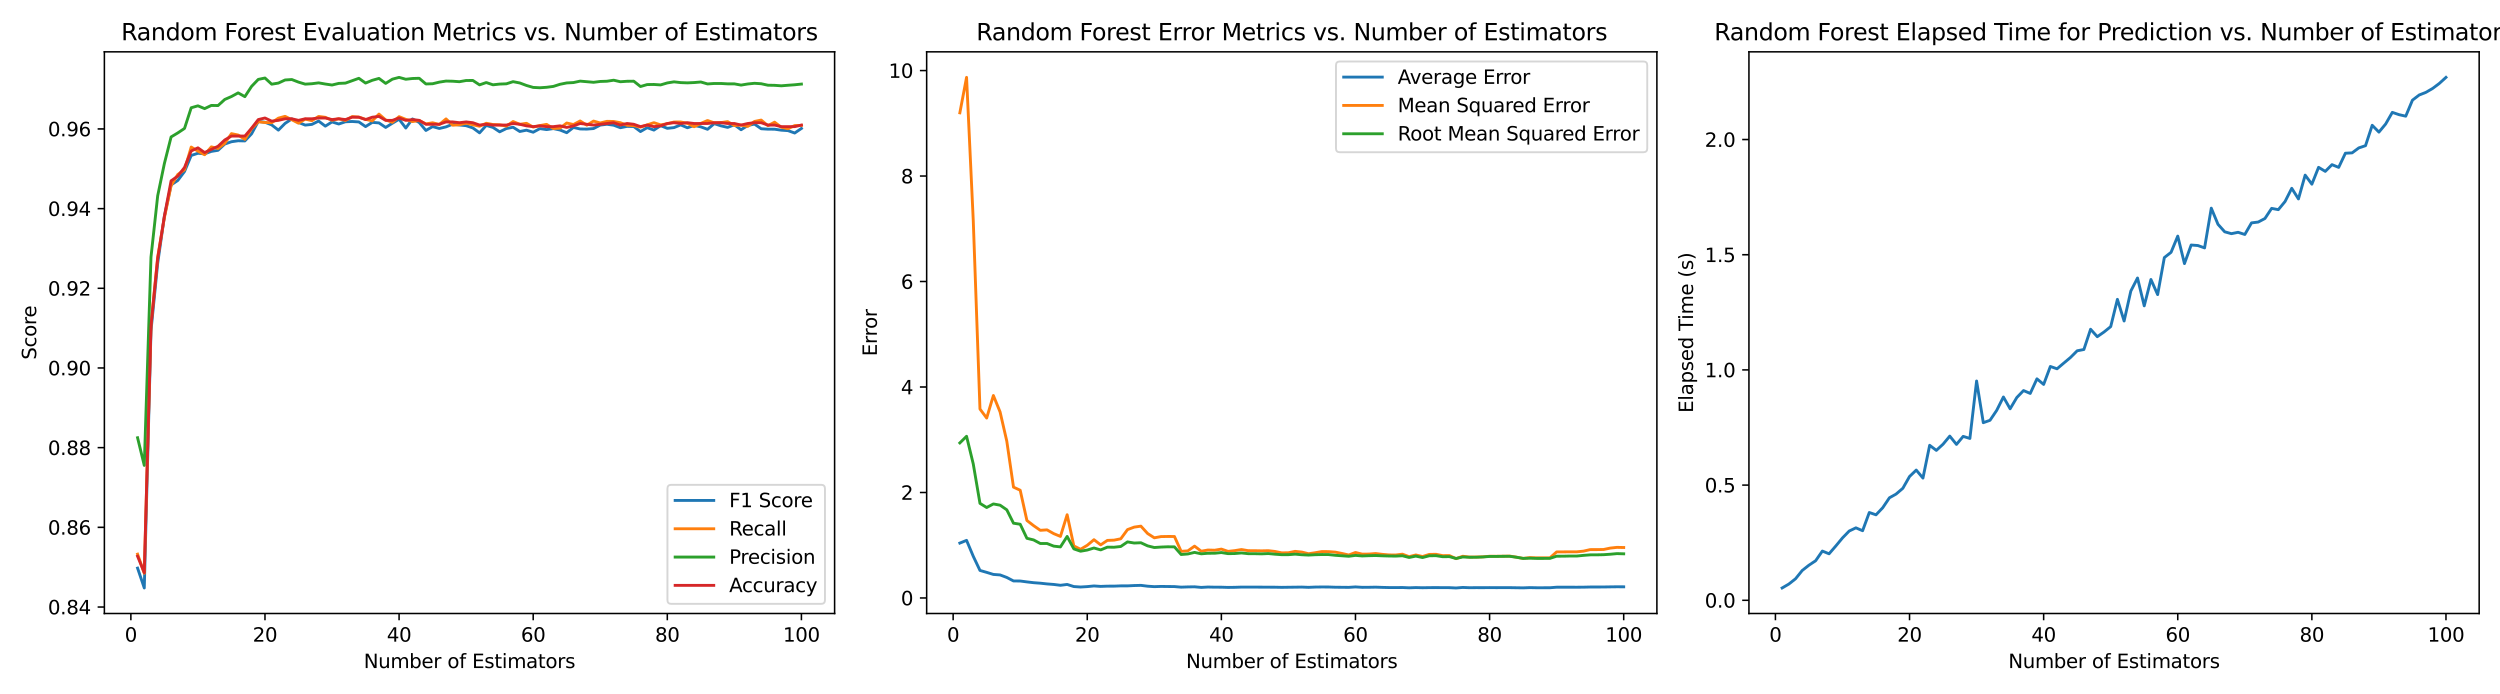 <?xml version="1.0" encoding="utf-8" standalone="no"?>
<!DOCTYPE svg PUBLIC "-//W3C//DTD SVG 1.1//EN"
  "http://www.w3.org/Graphics/SVG/1.1/DTD/svg11.dtd">
<svg xmlns:xlink="http://www.w3.org/1999/xlink" width="1296pt" height="360pt" viewBox="0 0 1296 360" xmlns="http://www.w3.org/2000/svg" version="1.1">
 <defs>
  <style type="text/css">*{stroke-linejoin: round; stroke-linecap: butt}</style>
 </defs>
 <g id="figure_1">
  <g id="patch_1">
   <path d="M 0 360 
L 1296 360 
L 1296 0 
L 0 0 
z
" style="fill: #ffffff"/>
  </g>
  <g id="axes_1">
   <g id="patch_2">
    <path d="M 54.11 318.04 
L 432.66 318.04 
L 432.66 26.88 
L 54.11 26.88 
z
" style="fill: #ffffff"/>
   </g>
   <g id="matplotlib.axis_1">
    <g id="xtick_1">
     <g id="line2d_1">
      <defs>
       <path id="m579467c381" d="M 0 0 
L 0 3.5 
" style="stroke: #000000; stroke-width: 0.8"/>
      </defs>
      <g>
       <use xlink:href="#m579467c381" x="67.841" y="318.04" style="stroke: #000000; stroke-width: 0.8"/>
      </g>
     </g>
     <g id="text_1">
      <!-- 0 -->
      <g transform="translate(64.659 332.638) scale(0.1 -0.1)">
       <defs>
        <path id="DejaVuSans-30" d="M 2034 4250 
Q 1547 4250 1301 3770 
Q 1056 3291 1056 2328 
Q 1056 1369 1301 889 
Q 1547 409 2034 409 
Q 2525 409 2770 889 
Q 3016 1369 3016 2328 
Q 3016 3291 2770 3770 
Q 2525 4250 2034 4250 
z
M 2034 4750 
Q 2819 4750 3233 4129 
Q 3647 3509 3647 2328 
Q 3647 1150 3233 529 
Q 2819 -91 2034 -91 
Q 1250 -91 836 529 
Q 422 1150 422 2328 
Q 422 3509 836 4129 
Q 1250 4750 2034 4750 
z
" transform="scale(0.016)"/>
       </defs>
       <use xlink:href="#DejaVuSans-30"/>
      </g>
     </g>
    </g>
    <g id="xtick_2">
     <g id="line2d_2">
      <g>
       <use xlink:href="#m579467c381" x="137.363" y="318.04" style="stroke: #000000; stroke-width: 0.8"/>
      </g>
     </g>
     <g id="text_2">
      <!-- 20 -->
      <g transform="translate(131.001 332.638) scale(0.1 -0.1)">
       <defs>
        <path id="DejaVuSans-32" d="M 1228 531 
L 3431 531 
L 3431 0 
L 469 0 
L 469 531 
Q 828 903 1448 1529 
Q 2069 2156 2228 2338 
Q 2531 2678 2651 2914 
Q 2772 3150 2772 3378 
Q 2772 3750 2511 3984 
Q 2250 4219 1831 4219 
Q 1534 4219 1204 4116 
Q 875 4013 500 3803 
L 500 4441 
Q 881 4594 1212 4672 
Q 1544 4750 1819 4750 
Q 2544 4750 2975 4387 
Q 3406 4025 3406 3419 
Q 3406 3131 3298 2873 
Q 3191 2616 2906 2266 
Q 2828 2175 2409 1742 
Q 1991 1309 1228 531 
z
" transform="scale(0.016)"/>
       </defs>
       <use xlink:href="#DejaVuSans-32"/>
       <use xlink:href="#DejaVuSans-30" x="63.623"/>
      </g>
     </g>
    </g>
    <g id="xtick_3">
     <g id="line2d_3">
      <g>
       <use xlink:href="#m579467c381" x="206.886" y="318.04" style="stroke: #000000; stroke-width: 0.8"/>
      </g>
     </g>
     <g id="text_3">
      <!-- 40 -->
      <g transform="translate(200.523 332.638) scale(0.1 -0.1)">
       <defs>
        <path id="DejaVuSans-34" d="M 2419 4116 
L 825 1625 
L 2419 1625 
L 2419 4116 
z
M 2253 4666 
L 3047 4666 
L 3047 1625 
L 3713 1625 
L 3713 1100 
L 3047 1100 
L 3047 0 
L 2419 0 
L 2419 1100 
L 313 1100 
L 313 1709 
L 2253 4666 
z
" transform="scale(0.016)"/>
       </defs>
       <use xlink:href="#DejaVuSans-34"/>
       <use xlink:href="#DejaVuSans-30" x="63.623"/>
      </g>
     </g>
    </g>
    <g id="xtick_4">
     <g id="line2d_4">
      <g>
       <use xlink:href="#m579467c381" x="276.408" y="318.04" style="stroke: #000000; stroke-width: 0.8"/>
      </g>
     </g>
     <g id="text_4">
      <!-- 60 -->
      <g transform="translate(270.046 332.638) scale(0.1 -0.1)">
       <defs>
        <path id="DejaVuSans-36" d="M 2113 2584 
Q 1688 2584 1439 2293 
Q 1191 2003 1191 1497 
Q 1191 994 1439 701 
Q 1688 409 2113 409 
Q 2538 409 2786 701 
Q 3034 994 3034 1497 
Q 3034 2003 2786 2293 
Q 2538 2584 2113 2584 
z
M 3366 4563 
L 3366 3988 
Q 3128 4100 2886 4159 
Q 2644 4219 2406 4219 
Q 1781 4219 1451 3797 
Q 1122 3375 1075 2522 
Q 1259 2794 1537 2939 
Q 1816 3084 2150 3084 
Q 2853 3084 3261 2657 
Q 3669 2231 3669 1497 
Q 3669 778 3244 343 
Q 2819 -91 2113 -91 
Q 1303 -91 875 529 
Q 447 1150 447 2328 
Q 447 3434 972 4092 
Q 1497 4750 2381 4750 
Q 2619 4750 2861 4703 
Q 3103 4656 3366 4563 
z
" transform="scale(0.016)"/>
       </defs>
       <use xlink:href="#DejaVuSans-36"/>
       <use xlink:href="#DejaVuSans-30" x="63.623"/>
      </g>
     </g>
    </g>
    <g id="xtick_5">
     <g id="line2d_5">
      <g>
       <use xlink:href="#m579467c381" x="345.931" y="318.04" style="stroke: #000000; stroke-width: 0.8"/>
      </g>
     </g>
     <g id="text_5">
      <!-- 80 -->
      <g transform="translate(339.568 332.638) scale(0.1 -0.1)">
       <defs>
        <path id="DejaVuSans-38" d="M 2034 2216 
Q 1584 2216 1326 1975 
Q 1069 1734 1069 1313 
Q 1069 891 1326 650 
Q 1584 409 2034 409 
Q 2484 409 2743 651 
Q 3003 894 3003 1313 
Q 3003 1734 2745 1975 
Q 2488 2216 2034 2216 
z
M 1403 2484 
Q 997 2584 770 2862 
Q 544 3141 544 3541 
Q 544 4100 942 4425 
Q 1341 4750 2034 4750 
Q 2731 4750 3128 4425 
Q 3525 4100 3525 3541 
Q 3525 3141 3298 2862 
Q 3072 2584 2669 2484 
Q 3125 2378 3379 2068 
Q 3634 1759 3634 1313 
Q 3634 634 3220 271 
Q 2806 -91 2034 -91 
Q 1263 -91 848 271 
Q 434 634 434 1313 
Q 434 1759 690 2068 
Q 947 2378 1403 2484 
z
M 1172 3481 
Q 1172 3119 1398 2916 
Q 1625 2713 2034 2713 
Q 2441 2713 2670 2916 
Q 2900 3119 2900 3481 
Q 2900 3844 2670 4047 
Q 2441 4250 2034 4250 
Q 1625 4250 1398 4047 
Q 1172 3844 1172 3481 
z
" transform="scale(0.016)"/>
       </defs>
       <use xlink:href="#DejaVuSans-38"/>
       <use xlink:href="#DejaVuSans-30" x="63.623"/>
      </g>
     </g>
    </g>
    <g id="xtick_6">
     <g id="line2d_6">
      <g>
       <use xlink:href="#m579467c381" x="415.453" y="318.04" style="stroke: #000000; stroke-width: 0.8"/>
      </g>
     </g>
     <g id="text_6">
      <!-- 100 -->
      <g transform="translate(405.909 332.638) scale(0.1 -0.1)">
       <defs>
        <path id="DejaVuSans-31" d="M 794 531 
L 1825 531 
L 1825 4091 
L 703 3866 
L 703 4441 
L 1819 4666 
L 2450 4666 
L 2450 531 
L 3481 531 
L 3481 0 
L 794 0 
L 794 531 
z
" transform="scale(0.016)"/>
       </defs>
       <use xlink:href="#DejaVuSans-31"/>
       <use xlink:href="#DejaVuSans-30" x="63.623"/>
       <use xlink:href="#DejaVuSans-30" x="127.246"/>
      </g>
     </g>
    </g>
    <g id="text_7">
     <!-- Number of Estimators -->
     <g transform="translate(188.574 346.317) scale(0.1 -0.1)">
      <defs>
       <path id="DejaVuSans-4e" d="M 628 4666 
L 1478 4666 
L 3547 763 
L 3547 4666 
L 4159 4666 
L 4159 0 
L 3309 0 
L 1241 3903 
L 1241 0 
L 628 0 
L 628 4666 
z
" transform="scale(0.016)"/>
       <path id="DejaVuSans-75" d="M 544 1381 
L 544 3500 
L 1119 3500 
L 1119 1403 
Q 1119 906 1312 657 
Q 1506 409 1894 409 
Q 2359 409 2629 706 
Q 2900 1003 2900 1516 
L 2900 3500 
L 3475 3500 
L 3475 0 
L 2900 0 
L 2900 538 
Q 2691 219 2414 64 
Q 2138 -91 1772 -91 
Q 1169 -91 856 284 
Q 544 659 544 1381 
z
M 1991 3584 
L 1991 3584 
z
" transform="scale(0.016)"/>
       <path id="DejaVuSans-6d" d="M 3328 2828 
Q 3544 3216 3844 3400 
Q 4144 3584 4550 3584 
Q 5097 3584 5394 3201 
Q 5691 2819 5691 2113 
L 5691 0 
L 5113 0 
L 5113 2094 
Q 5113 2597 4934 2840 
Q 4756 3084 4391 3084 
Q 3944 3084 3684 2787 
Q 3425 2491 3425 1978 
L 3425 0 
L 2847 0 
L 2847 2094 
Q 2847 2600 2669 2842 
Q 2491 3084 2119 3084 
Q 1678 3084 1418 2786 
Q 1159 2488 1159 1978 
L 1159 0 
L 581 0 
L 581 3500 
L 1159 3500 
L 1159 2956 
Q 1356 3278 1631 3431 
Q 1906 3584 2284 3584 
Q 2666 3584 2933 3390 
Q 3200 3197 3328 2828 
z
" transform="scale(0.016)"/>
       <path id="DejaVuSans-62" d="M 3116 1747 
Q 3116 2381 2855 2742 
Q 2594 3103 2138 3103 
Q 1681 3103 1420 2742 
Q 1159 2381 1159 1747 
Q 1159 1113 1420 752 
Q 1681 391 2138 391 
Q 2594 391 2855 752 
Q 3116 1113 3116 1747 
z
M 1159 2969 
Q 1341 3281 1617 3432 
Q 1894 3584 2278 3584 
Q 2916 3584 3314 3078 
Q 3713 2572 3713 1747 
Q 3713 922 3314 415 
Q 2916 -91 2278 -91 
Q 1894 -91 1617 61 
Q 1341 213 1159 525 
L 1159 0 
L 581 0 
L 581 4863 
L 1159 4863 
L 1159 2969 
z
" transform="scale(0.016)"/>
       <path id="DejaVuSans-65" d="M 3597 1894 
L 3597 1613 
L 953 1613 
Q 991 1019 1311 708 
Q 1631 397 2203 397 
Q 2534 397 2845 478 
Q 3156 559 3463 722 
L 3463 178 
Q 3153 47 2828 -22 
Q 2503 -91 2169 -91 
Q 1331 -91 842 396 
Q 353 884 353 1716 
Q 353 2575 817 3079 
Q 1281 3584 2069 3584 
Q 2775 3584 3186 3129 
Q 3597 2675 3597 1894 
z
M 3022 2063 
Q 3016 2534 2758 2815 
Q 2500 3097 2075 3097 
Q 1594 3097 1305 2825 
Q 1016 2553 972 2059 
L 3022 2063 
z
" transform="scale(0.016)"/>
       <path id="DejaVuSans-72" d="M 2631 2963 
Q 2534 3019 2420 3045 
Q 2306 3072 2169 3072 
Q 1681 3072 1420 2755 
Q 1159 2438 1159 1844 
L 1159 0 
L 581 0 
L 581 3500 
L 1159 3500 
L 1159 2956 
Q 1341 3275 1631 3429 
Q 1922 3584 2338 3584 
Q 2397 3584 2469 3576 
Q 2541 3569 2628 3553 
L 2631 2963 
z
" transform="scale(0.016)"/>
       <path id="DejaVuSans-20" transform="scale(0.016)"/>
       <path id="DejaVuSans-6f" d="M 1959 3097 
Q 1497 3097 1228 2736 
Q 959 2375 959 1747 
Q 959 1119 1226 758 
Q 1494 397 1959 397 
Q 2419 397 2687 759 
Q 2956 1122 2956 1747 
Q 2956 2369 2687 2733 
Q 2419 3097 1959 3097 
z
M 1959 3584 
Q 2709 3584 3137 3096 
Q 3566 2609 3566 1747 
Q 3566 888 3137 398 
Q 2709 -91 1959 -91 
Q 1206 -91 779 398 
Q 353 888 353 1747 
Q 353 2609 779 3096 
Q 1206 3584 1959 3584 
z
" transform="scale(0.016)"/>
       <path id="DejaVuSans-66" d="M 2375 4863 
L 2375 4384 
L 1825 4384 
Q 1516 4384 1395 4259 
Q 1275 4134 1275 3809 
L 1275 3500 
L 2222 3500 
L 2222 3053 
L 1275 3053 
L 1275 0 
L 697 0 
L 697 3053 
L 147 3053 
L 147 3500 
L 697 3500 
L 697 3744 
Q 697 4328 969 4595 
Q 1241 4863 1831 4863 
L 2375 4863 
z
" transform="scale(0.016)"/>
       <path id="DejaVuSans-45" d="M 628 4666 
L 3578 4666 
L 3578 4134 
L 1259 4134 
L 1259 2753 
L 3481 2753 
L 3481 2222 
L 1259 2222 
L 1259 531 
L 3634 531 
L 3634 0 
L 628 0 
L 628 4666 
z
" transform="scale(0.016)"/>
       <path id="DejaVuSans-73" d="M 2834 3397 
L 2834 2853 
Q 2591 2978 2328 3040 
Q 2066 3103 1784 3103 
Q 1356 3103 1142 2972 
Q 928 2841 928 2578 
Q 928 2378 1081 2264 
Q 1234 2150 1697 2047 
L 1894 2003 
Q 2506 1872 2764 1633 
Q 3022 1394 3022 966 
Q 3022 478 2636 193 
Q 2250 -91 1575 -91 
Q 1294 -91 989 -36 
Q 684 19 347 128 
L 347 722 
Q 666 556 975 473 
Q 1284 391 1588 391 
Q 1994 391 2212 530 
Q 2431 669 2431 922 
Q 2431 1156 2273 1281 
Q 2116 1406 1581 1522 
L 1381 1569 
Q 847 1681 609 1914 
Q 372 2147 372 2553 
Q 372 3047 722 3315 
Q 1072 3584 1716 3584 
Q 2034 3584 2315 3537 
Q 2597 3491 2834 3397 
z
" transform="scale(0.016)"/>
       <path id="DejaVuSans-74" d="M 1172 4494 
L 1172 3500 
L 2356 3500 
L 2356 3053 
L 1172 3053 
L 1172 1153 
Q 1172 725 1289 603 
Q 1406 481 1766 481 
L 2356 481 
L 2356 0 
L 1766 0 
Q 1100 0 847 248 
Q 594 497 594 1153 
L 594 3053 
L 172 3053 
L 172 3500 
L 594 3500 
L 594 4494 
L 1172 4494 
z
" transform="scale(0.016)"/>
       <path id="DejaVuSans-69" d="M 603 3500 
L 1178 3500 
L 1178 0 
L 603 0 
L 603 3500 
z
M 603 4863 
L 1178 4863 
L 1178 4134 
L 603 4134 
L 603 4863 
z
" transform="scale(0.016)"/>
       <path id="DejaVuSans-61" d="M 2194 1759 
Q 1497 1759 1228 1600 
Q 959 1441 959 1056 
Q 959 750 1161 570 
Q 1363 391 1709 391 
Q 2188 391 2477 730 
Q 2766 1069 2766 1631 
L 2766 1759 
L 2194 1759 
z
M 3341 1997 
L 3341 0 
L 2766 0 
L 2766 531 
Q 2569 213 2275 61 
Q 1981 -91 1556 -91 
Q 1019 -91 701 211 
Q 384 513 384 1019 
Q 384 1609 779 1909 
Q 1175 2209 1959 2209 
L 2766 2209 
L 2766 2266 
Q 2766 2663 2505 2880 
Q 2244 3097 1772 3097 
Q 1472 3097 1187 3025 
Q 903 2953 641 2809 
L 641 3341 
Q 956 3463 1253 3523 
Q 1550 3584 1831 3584 
Q 2591 3584 2966 3190 
Q 3341 2797 3341 1997 
z
" transform="scale(0.016)"/>
      </defs>
      <use xlink:href="#DejaVuSans-4e"/>
      <use xlink:href="#DejaVuSans-75" x="74.805"/>
      <use xlink:href="#DejaVuSans-6d" x="138.184"/>
      <use xlink:href="#DejaVuSans-62" x="235.596"/>
      <use xlink:href="#DejaVuSans-65" x="299.072"/>
      <use xlink:href="#DejaVuSans-72" x="360.596"/>
      <use xlink:href="#DejaVuSans-20" x="401.709"/>
      <use xlink:href="#DejaVuSans-6f" x="433.496"/>
      <use xlink:href="#DejaVuSans-66" x="494.678"/>
      <use xlink:href="#DejaVuSans-20" x="529.883"/>
      <use xlink:href="#DejaVuSans-45" x="561.67"/>
      <use xlink:href="#DejaVuSans-73" x="624.854"/>
      <use xlink:href="#DejaVuSans-74" x="676.953"/>
      <use xlink:href="#DejaVuSans-69" x="716.162"/>
      <use xlink:href="#DejaVuSans-6d" x="743.945"/>
      <use xlink:href="#DejaVuSans-61" x="841.357"/>
      <use xlink:href="#DejaVuSans-74" x="902.637"/>
      <use xlink:href="#DejaVuSans-6f" x="941.846"/>
      <use xlink:href="#DejaVuSans-72" x="1003.027"/>
      <use xlink:href="#DejaVuSans-73" x="1044.141"/>
     </g>
    </g>
   </g>
   <g id="matplotlib.axis_2">
    <g id="ytick_1">
     <g id="line2d_7">
      <defs>
       <path id="ma5305323b5" d="M 0 0 
L -3.5 0 
" style="stroke: #000000; stroke-width: 0.8"/>
      </defs>
      <g>
       <use xlink:href="#ma5305323b5" x="54.11" y="314.673" style="stroke: #000000; stroke-width: 0.8"/>
      </g>
     </g>
     <g id="text_8">
      <!-- 0.84 -->
      <g transform="translate(24.844 318.472) scale(0.1 -0.1)">
       <defs>
        <path id="DejaVuSans-2e" d="M 684 794 
L 1344 794 
L 1344 0 
L 684 0 
L 684 794 
z
" transform="scale(0.016)"/>
       </defs>
       <use xlink:href="#DejaVuSans-30"/>
       <use xlink:href="#DejaVuSans-2e" x="63.623"/>
       <use xlink:href="#DejaVuSans-38" x="95.41"/>
       <use xlink:href="#DejaVuSans-34" x="159.033"/>
      </g>
     </g>
    </g>
    <g id="ytick_2">
     <g id="line2d_8">
      <g>
       <use xlink:href="#ma5305323b5" x="54.11" y="273.367" style="stroke: #000000; stroke-width: 0.8"/>
      </g>
     </g>
     <g id="text_9">
      <!-- 0.86 -->
      <g transform="translate(24.844 277.166) scale(0.1 -0.1)">
       <use xlink:href="#DejaVuSans-30"/>
       <use xlink:href="#DejaVuSans-2e" x="63.623"/>
       <use xlink:href="#DejaVuSans-38" x="95.41"/>
       <use xlink:href="#DejaVuSans-36" x="159.033"/>
      </g>
     </g>
    </g>
    <g id="ytick_3">
     <g id="line2d_9">
      <g>
       <use xlink:href="#ma5305323b5" x="54.11" y="232.061" style="stroke: #000000; stroke-width: 0.8"/>
      </g>
     </g>
     <g id="text_10">
      <!-- 0.88 -->
      <g transform="translate(24.844 235.86) scale(0.1 -0.1)">
       <use xlink:href="#DejaVuSans-30"/>
       <use xlink:href="#DejaVuSans-2e" x="63.623"/>
       <use xlink:href="#DejaVuSans-38" x="95.41"/>
       <use xlink:href="#DejaVuSans-38" x="159.033"/>
      </g>
     </g>
    </g>
    <g id="ytick_4">
     <g id="line2d_10">
      <g>
       <use xlink:href="#ma5305323b5" x="54.11" y="190.755" style="stroke: #000000; stroke-width: 0.8"/>
      </g>
     </g>
     <g id="text_11">
      <!-- 0.90 -->
      <g transform="translate(24.844 194.554) scale(0.1 -0.1)">
       <defs>
        <path id="DejaVuSans-39" d="M 703 97 
L 703 672 
Q 941 559 1184 500 
Q 1428 441 1663 441 
Q 2288 441 2617 861 
Q 2947 1281 2994 2138 
Q 2813 1869 2534 1725 
Q 2256 1581 1919 1581 
Q 1219 1581 811 2004 
Q 403 2428 403 3163 
Q 403 3881 828 4315 
Q 1253 4750 1959 4750 
Q 2769 4750 3195 4129 
Q 3622 3509 3622 2328 
Q 3622 1225 3098 567 
Q 2575 -91 1691 -91 
Q 1453 -91 1209 -44 
Q 966 3 703 97 
z
M 1959 2075 
Q 2384 2075 2632 2365 
Q 2881 2656 2881 3163 
Q 2881 3666 2632 3958 
Q 2384 4250 1959 4250 
Q 1534 4250 1286 3958 
Q 1038 3666 1038 3163 
Q 1038 2656 1286 2365 
Q 1534 2075 1959 2075 
z
" transform="scale(0.016)"/>
       </defs>
       <use xlink:href="#DejaVuSans-30"/>
       <use xlink:href="#DejaVuSans-2e" x="63.623"/>
       <use xlink:href="#DejaVuSans-39" x="95.41"/>
       <use xlink:href="#DejaVuSans-30" x="159.033"/>
      </g>
     </g>
    </g>
    <g id="ytick_5">
     <g id="line2d_11">
      <g>
       <use xlink:href="#ma5305323b5" x="54.11" y="149.449" style="stroke: #000000; stroke-width: 0.8"/>
      </g>
     </g>
     <g id="text_12">
      <!-- 0.92 -->
      <g transform="translate(24.844 153.249) scale(0.1 -0.1)">
       <use xlink:href="#DejaVuSans-30"/>
       <use xlink:href="#DejaVuSans-2e" x="63.623"/>
       <use xlink:href="#DejaVuSans-39" x="95.41"/>
       <use xlink:href="#DejaVuSans-32" x="159.033"/>
      </g>
     </g>
    </g>
    <g id="ytick_6">
     <g id="line2d_12">
      <g>
       <use xlink:href="#ma5305323b5" x="54.11" y="108.143" style="stroke: #000000; stroke-width: 0.8"/>
      </g>
     </g>
     <g id="text_13">
      <!-- 0.94 -->
      <g transform="translate(24.844 111.943) scale(0.1 -0.1)">
       <use xlink:href="#DejaVuSans-30"/>
       <use xlink:href="#DejaVuSans-2e" x="63.623"/>
       <use xlink:href="#DejaVuSans-39" x="95.41"/>
       <use xlink:href="#DejaVuSans-34" x="159.033"/>
      </g>
     </g>
    </g>
    <g id="ytick_7">
     <g id="line2d_13">
      <g>
       <use xlink:href="#ma5305323b5" x="54.11" y="66.838" style="stroke: #000000; stroke-width: 0.8"/>
      </g>
     </g>
     <g id="text_14">
      <!-- 0.96 -->
      <g transform="translate(24.844 70.637) scale(0.1 -0.1)">
       <use xlink:href="#DejaVuSans-30"/>
       <use xlink:href="#DejaVuSans-2e" x="63.623"/>
       <use xlink:href="#DejaVuSans-39" x="95.41"/>
       <use xlink:href="#DejaVuSans-36" x="159.033"/>
      </g>
     </g>
    </g>
    <g id="text_15">
     <!-- Score -->
     <g transform="translate(18.765 186.462) rotate(-90) scale(0.1 -0.1)">
      <defs>
       <path id="DejaVuSans-53" d="M 3425 4513 
L 3425 3897 
Q 3066 4069 2747 4153 
Q 2428 4238 2131 4238 
Q 1616 4238 1336 4038 
Q 1056 3838 1056 3469 
Q 1056 3159 1242 3001 
Q 1428 2844 1947 2747 
L 2328 2669 
Q 3034 2534 3370 2195 
Q 3706 1856 3706 1288 
Q 3706 609 3251 259 
Q 2797 -91 1919 -91 
Q 1588 -91 1214 -16 
Q 841 59 441 206 
L 441 856 
Q 825 641 1194 531 
Q 1563 422 1919 422 
Q 2459 422 2753 634 
Q 3047 847 3047 1241 
Q 3047 1584 2836 1778 
Q 2625 1972 2144 2069 
L 1759 2144 
Q 1053 2284 737 2584 
Q 422 2884 422 3419 
Q 422 4038 858 4394 
Q 1294 4750 2059 4750 
Q 2388 4750 2728 4690 
Q 3069 4631 3425 4513 
z
" transform="scale(0.016)"/>
       <path id="DejaVuSans-63" d="M 3122 3366 
L 3122 2828 
Q 2878 2963 2633 3030 
Q 2388 3097 2138 3097 
Q 1578 3097 1268 2742 
Q 959 2388 959 1747 
Q 959 1106 1268 751 
Q 1578 397 2138 397 
Q 2388 397 2633 464 
Q 2878 531 3122 666 
L 3122 134 
Q 2881 22 2623 -34 
Q 2366 -91 2075 -91 
Q 1284 -91 818 406 
Q 353 903 353 1747 
Q 353 2603 823 3093 
Q 1294 3584 2113 3584 
Q 2378 3584 2631 3529 
Q 2884 3475 3122 3366 
z
" transform="scale(0.016)"/>
      </defs>
      <use xlink:href="#DejaVuSans-53"/>
      <use xlink:href="#DejaVuSans-63" x="63.477"/>
      <use xlink:href="#DejaVuSans-6f" x="118.457"/>
      <use xlink:href="#DejaVuSans-72" x="179.639"/>
      <use xlink:href="#DejaVuSans-65" x="218.502"/>
     </g>
    </g>
   </g>
   <g id="line2d_14">
    <path d="M 71.317 294.509 
L 74.793 304.805 
L 78.269 171.535 
L 81.745 136.454 
L 85.221 112.102 
L 88.697 95.865 
L 92.174 93.545 
L 95.65 88.908 
L 99.126 80.589 
L 102.602 79.452 
L 106.078 79.736 
L 109.554 78.479 
L 113.03 77.92 
L 116.506 74.681 
L 119.983 73.469 
L 123.459 72.973 
L 126.935 73.061 
L 130.411 69.371 
L 133.887 62.952 
L 137.363 63.368 
L 140.839 64.746 
L 144.315 67.452 
L 147.792 63.963 
L 151.268 61.671 
L 154.744 63.474 
L 158.22 64.848 
L 161.696 64.479 
L 165.172 62.756 
L 168.648 65.386 
L 172.124 63.208 
L 175.601 64.283 
L 179.077 63.126 
L 182.553 62.982 
L 186.029 63.207 
L 189.505 65.618 
L 192.981 63.442 
L 196.457 63.71 
L 199.933 66.057 
L 203.41 63.885 
L 206.886 61.801 
L 210.362 66.367 
L 213.838 61.673 
L 217.314 63.499 
L 220.79 67.626 
L 224.266 65.625 
L 227.742 66.604 
L 231.219 65.771 
L 234.695 64.364 
L 238.171 64.794 
L 241.647 65.157 
L 245.123 66.312 
L 248.599 68.863 
L 252.075 65.014 
L 255.551 66.048 
L 259.028 68.336 
L 262.504 66.634 
L 265.98 65.956 
L 269.456 68.163 
L 272.932 67.485 
L 276.408 68.538 
L 279.884 66.671 
L 283.36 67.184 
L 286.837 66.659 
L 290.313 67.402 
L 293.789 68.792 
L 297.265 66.066 
L 300.741 66.853 
L 304.217 66.919 
L 307.693 66.643 
L 311.169 64.839 
L 314.646 64.422 
L 318.122 64.896 
L 321.598 66.211 
L 325.074 65.511 
L 328.55 65.598 
L 332.026 68.193 
L 335.502 66.173 
L 338.978 67.438 
L 342.455 65.148 
L 345.931 66.527 
L 349.407 66.14 
L 352.883 64.743 
L 356.359 66.236 
L 359.835 65.032 
L 363.311 65.766 
L 366.787 67.03 
L 370.264 64.087 
L 373.74 65.231 
L 377.216 66.039 
L 380.692 64.678 
L 384.168 67.255 
L 387.644 65.067 
L 391.12 64.316 
L 394.596 66.742 
L 398.073 66.957 
L 401.549 66.979 
L 405.025 67.484 
L 408.501 67.713 
L 411.977 68.958 
L 415.453 66.591 
" clip-path="url(#p8643972dc7)" style="fill: none; stroke: #1f77b4; stroke-width: 1.5; stroke-linecap: square"/>
   </g>
   <g id="line2d_15">
    <path d="M 71.317 287.27 
L 74.793 297.183 
L 78.269 168.477 
L 81.745 133.223 
L 85.221 112.811 
L 88.697 96.197 
L 92.174 90.437 
L 95.65 88.011 
L 99.126 76.241 
L 102.602 78.344 
L 106.078 80.198 
L 109.554 76.137 
L 113.03 76.98 
L 116.506 74.316 
L 119.983 69.284 
L 123.459 70.005 
L 126.935 72.232 
L 130.411 66.72 
L 133.887 63.131 
L 137.363 63.501 
L 140.839 63.601 
L 144.315 61.255 
L 147.792 60.302 
L 151.268 62.071 
L 154.744 63.869 
L 158.22 61.746 
L 161.696 62.553 
L 165.172 60.361 
L 168.648 60.811 
L 172.124 62.358 
L 175.601 61.557 
L 179.077 62.449 
L 182.553 60.436 
L 186.029 60.716 
L 189.505 61.862 
L 192.981 62.665 
L 196.457 59.153 
L 199.933 62.162 
L 203.41 63.398 
L 206.886 60.478 
L 210.362 61.875 
L 213.838 63.031 
L 217.314 62.457 
L 220.79 64.227 
L 224.266 63.649 
L 227.742 64.529 
L 231.219 61.644 
L 234.695 64.903 
L 238.171 64.655 
L 241.647 63.885 
L 245.123 64.663 
L 248.599 65.455 
L 252.075 63.894 
L 255.551 64.56 
L 259.028 64.709 
L 262.504 65.4 
L 265.98 62.999 
L 269.456 64.439 
L 272.932 63.923 
L 276.408 65.894 
L 279.884 65.103 
L 283.36 64.47 
L 286.837 66.596 
L 290.313 66.426 
L 293.789 63.773 
L 297.265 64.554 
L 300.741 62.712 
L 304.217 64.885 
L 307.693 62.767 
L 311.169 63.755 
L 314.646 62.901 
L 318.122 62.976 
L 321.598 63.613 
L 325.074 64.934 
L 328.55 65.12 
L 332.026 65.921 
L 335.502 64.732 
L 338.978 63.6 
L 342.455 64.728 
L 345.931 64.169 
L 349.407 63.255 
L 352.883 63.236 
L 356.359 63.921 
L 359.835 65.701 
L 363.311 63.967 
L 366.787 62.48 
L 370.264 63.677 
L 373.74 63.562 
L 377.216 63.053 
L 380.692 65.084 
L 384.168 64.841 
L 387.644 65.518 
L 391.12 62.962 
L 394.596 62.244 
L 398.073 65.138 
L 401.549 63.343 
L 405.025 65.964 
L 408.501 66.742 
L 411.977 65.085 
L 415.453 65.001 
" clip-path="url(#p8643972dc7)" style="fill: none; stroke: #ff7f0e; stroke-width: 1.5; stroke-linecap: square"/>
   </g>
   <g id="line2d_16">
    <path d="M 71.317 226.928 
L 74.793 241.259 
L 78.269 133.319 
L 81.745 101.512 
L 85.221 84.746 
L 88.697 70.993 
L 92.174 68.901 
L 95.65 66.578 
L 99.126 55.863 
L 102.602 54.857 
L 106.078 56.309 
L 109.554 54.659 
L 113.03 54.719 
L 116.506 51.562 
L 119.983 50.042 
L 123.459 48.147 
L 126.935 50.107 
L 130.411 44.784 
L 133.887 41.166 
L 137.363 40.445 
L 140.839 43.64 
L 144.315 43.063 
L 147.792 41.459 
L 151.268 41.231 
L 154.744 42.567 
L 158.22 43.618 
L 161.696 43.402 
L 165.172 42.956 
L 168.648 43.564 
L 172.124 44.073 
L 175.601 43.236 
L 179.077 43.079 
L 182.553 41.845 
L 186.029 40.591 
L 189.505 43.061 
L 192.981 41.63 
L 196.457 40.649 
L 199.933 43.227 
L 203.41 41.042 
L 206.886 40.115 
L 210.362 41.084 
L 213.838 40.695 
L 217.314 40.581 
L 220.79 43.526 
L 224.266 43.41 
L 227.742 42.575 
L 231.219 42.023 
L 234.695 42.106 
L 238.171 42.358 
L 241.647 41.731 
L 245.123 41.705 
L 248.599 43.991 
L 252.075 42.791 
L 255.551 43.96 
L 259.028 43.582 
L 262.504 43.448 
L 265.98 42.332 
L 269.456 43.01 
L 272.932 44.309 
L 276.408 45.317 
L 279.884 45.494 
L 283.36 45.25 
L 286.837 44.799 
L 290.313 43.692 
L 293.789 42.994 
L 297.265 42.802 
L 300.741 42.056 
L 304.217 42.357 
L 307.693 42.667 
L 311.169 42.228 
L 314.646 42.111 
L 318.122 41.582 
L 321.598 42.374 
L 325.074 42.135 
L 328.55 42.093 
L 332.026 44.855 
L 335.502 43.837 
L 338.978 43.787 
L 342.455 44.017 
L 345.931 42.99 
L 349.407 42.428 
L 352.883 42.825 
L 356.359 42.956 
L 359.835 42.796 
L 363.311 42.504 
L 366.787 43.515 
L 370.264 43.276 
L 373.74 43.276 
L 377.216 43.47 
L 380.692 43.475 
L 384.168 44.108 
L 387.644 43.536 
L 391.12 43.179 
L 394.596 43.409 
L 398.073 44.17 
L 401.549 44.237 
L 405.025 44.481 
L 408.501 44.197 
L 411.977 43.944 
L 415.453 43.59 
" clip-path="url(#p8643972dc7)" style="fill: none; stroke: #2ca02c; stroke-width: 1.5; stroke-linecap: square"/>
   </g>
   <g id="line2d_17">
    <path d="M 71.317 288.341 
L 74.793 296.89 
L 78.269 169.056 
L 81.745 134.044 
L 85.221 112.06 
L 88.697 93.74 
L 92.174 91.297 
L 95.65 86.819 
L 99.126 78.269 
L 102.602 76.641 
L 106.078 79.084 
L 109.554 77.455 
L 113.03 75.827 
L 116.506 72.57 
L 119.983 70.534 
L 123.459 70.534 
L 126.935 70.534 
L 130.411 66.463 
L 133.887 61.985 
L 137.363 61.171 
L 140.839 62.799 
L 144.315 62.392 
L 147.792 61.578 
L 151.268 61.578 
L 154.744 62.392 
L 158.22 61.578 
L 161.696 61.578 
L 165.172 61.171 
L 168.648 61.171 
L 172.124 61.985 
L 175.601 61.578 
L 179.077 61.985 
L 182.553 60.763 
L 186.029 60.763 
L 189.505 61.985 
L 192.981 60.763 
L 196.457 60.356 
L 199.933 62.392 
L 203.41 62.392 
L 206.886 61.171 
L 210.362 62.392 
L 213.838 61.985 
L 217.314 62.392 
L 220.79 64.427 
L 224.266 64.427 
L 227.742 64.427 
L 231.219 63.206 
L 234.695 63.206 
L 238.171 63.613 
L 241.647 63.206 
L 245.123 63.613 
L 248.599 64.835 
L 252.075 64.427 
L 255.551 64.835 
L 259.028 64.835 
L 262.504 64.835 
L 265.98 64.02 
L 269.456 64.427 
L 272.932 65.242 
L 276.408 65.649 
L 279.884 65.242 
L 283.36 65.649 
L 286.837 65.649 
L 290.313 65.242 
L 293.789 66.056 
L 297.265 65.242 
L 300.741 64.02 
L 304.217 64.427 
L 307.693 64.835 
L 311.169 64.427 
L 314.646 64.02 
L 318.122 63.613 
L 321.598 64.835 
L 325.074 64.02 
L 328.55 64.427 
L 332.026 65.649 
L 335.502 64.835 
L 338.978 65.649 
L 342.455 65.242 
L 345.931 64.02 
L 349.407 63.613 
L 352.883 64.02 
L 356.359 63.613 
L 359.835 64.02 
L 363.311 64.02 
L 366.787 64.02 
L 370.264 63.613 
L 373.74 63.613 
L 377.216 64.02 
L 380.692 64.02 
L 384.168 64.835 
L 387.644 64.02 
L 391.12 63.613 
L 394.596 63.613 
L 398.073 64.835 
L 401.549 64.835 
L 405.025 65.649 
L 408.501 65.649 
L 411.977 65.649 
L 415.453 64.835 
" clip-path="url(#p8643972dc7)" style="fill: none; stroke: #d62728; stroke-width: 1.5; stroke-linecap: square"/>
   </g>
   <g id="patch_3">
    <path d="M 54.11 318.04 
L 54.11 26.88 
" style="fill: none; stroke: #000000; stroke-width: 0.8; stroke-linejoin: miter; stroke-linecap: square"/>
   </g>
   <g id="patch_4">
    <path d="M 432.66 318.04 
L 432.66 26.88 
" style="fill: none; stroke: #000000; stroke-width: 0.8; stroke-linejoin: miter; stroke-linecap: square"/>
   </g>
   <g id="patch_5">
    <path d="M 54.11 318.04 
L 432.66 318.04 
" style="fill: none; stroke: #000000; stroke-width: 0.8; stroke-linejoin: miter; stroke-linecap: square"/>
   </g>
   <g id="patch_6">
    <path d="M 54.11 26.88 
L 432.66 26.88 
" style="fill: none; stroke: #000000; stroke-width: 0.8; stroke-linejoin: miter; stroke-linecap: square"/>
   </g>
   <g id="text_16">
    <!-- Random Forest Evaluation Metrics vs. Number of Estimators -->
    <g transform="translate(62.812 20.88) scale(0.12 -0.12)">
     <defs>
      <path id="DejaVuSans-52" d="M 2841 2188 
Q 3044 2119 3236 1894 
Q 3428 1669 3622 1275 
L 4263 0 
L 3584 0 
L 2988 1197 
Q 2756 1666 2539 1819 
Q 2322 1972 1947 1972 
L 1259 1972 
L 1259 0 
L 628 0 
L 628 4666 
L 2053 4666 
Q 2853 4666 3247 4331 
Q 3641 3997 3641 3322 
Q 3641 2881 3436 2590 
Q 3231 2300 2841 2188 
z
M 1259 4147 
L 1259 2491 
L 2053 2491 
Q 2509 2491 2742 2702 
Q 2975 2913 2975 3322 
Q 2975 3731 2742 3939 
Q 2509 4147 2053 4147 
L 1259 4147 
z
" transform="scale(0.016)"/>
      <path id="DejaVuSans-6e" d="M 3513 2113 
L 3513 0 
L 2938 0 
L 2938 2094 
Q 2938 2591 2744 2837 
Q 2550 3084 2163 3084 
Q 1697 3084 1428 2787 
Q 1159 2491 1159 1978 
L 1159 0 
L 581 0 
L 581 3500 
L 1159 3500 
L 1159 2956 
Q 1366 3272 1645 3428 
Q 1925 3584 2291 3584 
Q 2894 3584 3203 3211 
Q 3513 2838 3513 2113 
z
" transform="scale(0.016)"/>
      <path id="DejaVuSans-64" d="M 2906 2969 
L 2906 4863 
L 3481 4863 
L 3481 0 
L 2906 0 
L 2906 525 
Q 2725 213 2448 61 
Q 2172 -91 1784 -91 
Q 1150 -91 751 415 
Q 353 922 353 1747 
Q 353 2572 751 3078 
Q 1150 3584 1784 3584 
Q 2172 3584 2448 3432 
Q 2725 3281 2906 2969 
z
M 947 1747 
Q 947 1113 1208 752 
Q 1469 391 1925 391 
Q 2381 391 2643 752 
Q 2906 1113 2906 1747 
Q 2906 2381 2643 2742 
Q 2381 3103 1925 3103 
Q 1469 3103 1208 2742 
Q 947 2381 947 1747 
z
" transform="scale(0.016)"/>
      <path id="DejaVuSans-46" d="M 628 4666 
L 3309 4666 
L 3309 4134 
L 1259 4134 
L 1259 2759 
L 3109 2759 
L 3109 2228 
L 1259 2228 
L 1259 0 
L 628 0 
L 628 4666 
z
" transform="scale(0.016)"/>
      <path id="DejaVuSans-76" d="M 191 3500 
L 800 3500 
L 1894 563 
L 2988 3500 
L 3597 3500 
L 2284 0 
L 1503 0 
L 191 3500 
z
" transform="scale(0.016)"/>
      <path id="DejaVuSans-6c" d="M 603 4863 
L 1178 4863 
L 1178 0 
L 603 0 
L 603 4863 
z
" transform="scale(0.016)"/>
      <path id="DejaVuSans-4d" d="M 628 4666 
L 1569 4666 
L 2759 1491 
L 3956 4666 
L 4897 4666 
L 4897 0 
L 4281 0 
L 4281 4097 
L 3078 897 
L 2444 897 
L 1241 4097 
L 1241 0 
L 628 0 
L 628 4666 
z
" transform="scale(0.016)"/>
     </defs>
     <use xlink:href="#DejaVuSans-52"/>
     <use xlink:href="#DejaVuSans-61" x="67.232"/>
     <use xlink:href="#DejaVuSans-6e" x="128.512"/>
     <use xlink:href="#DejaVuSans-64" x="191.891"/>
     <use xlink:href="#DejaVuSans-6f" x="255.367"/>
     <use xlink:href="#DejaVuSans-6d" x="316.549"/>
     <use xlink:href="#DejaVuSans-20" x="413.961"/>
     <use xlink:href="#DejaVuSans-46" x="445.748"/>
     <use xlink:href="#DejaVuSans-6f" x="499.643"/>
     <use xlink:href="#DejaVuSans-72" x="560.824"/>
     <use xlink:href="#DejaVuSans-65" x="599.688"/>
     <use xlink:href="#DejaVuSans-73" x="661.211"/>
     <use xlink:href="#DejaVuSans-74" x="713.311"/>
     <use xlink:href="#DejaVuSans-20" x="752.52"/>
     <use xlink:href="#DejaVuSans-45" x="784.307"/>
     <use xlink:href="#DejaVuSans-76" x="847.49"/>
     <use xlink:href="#DejaVuSans-61" x="906.67"/>
     <use xlink:href="#DejaVuSans-6c" x="967.949"/>
     <use xlink:href="#DejaVuSans-75" x="995.732"/>
     <use xlink:href="#DejaVuSans-61" x="1059.111"/>
     <use xlink:href="#DejaVuSans-74" x="1120.391"/>
     <use xlink:href="#DejaVuSans-69" x="1159.6"/>
     <use xlink:href="#DejaVuSans-6f" x="1187.383"/>
     <use xlink:href="#DejaVuSans-6e" x="1248.564"/>
     <use xlink:href="#DejaVuSans-20" x="1311.943"/>
     <use xlink:href="#DejaVuSans-4d" x="1343.73"/>
     <use xlink:href="#DejaVuSans-65" x="1430.01"/>
     <use xlink:href="#DejaVuSans-74" x="1491.533"/>
     <use xlink:href="#DejaVuSans-72" x="1530.742"/>
     <use xlink:href="#DejaVuSans-69" x="1571.855"/>
     <use xlink:href="#DejaVuSans-63" x="1599.639"/>
     <use xlink:href="#DejaVuSans-73" x="1654.619"/>
     <use xlink:href="#DejaVuSans-20" x="1706.719"/>
     <use xlink:href="#DejaVuSans-76" x="1738.506"/>
     <use xlink:href="#DejaVuSans-73" x="1797.686"/>
     <use xlink:href="#DejaVuSans-2e" x="1849.785"/>
     <use xlink:href="#DejaVuSans-20" x="1881.572"/>
     <use xlink:href="#DejaVuSans-4e" x="1913.359"/>
     <use xlink:href="#DejaVuSans-75" x="1988.164"/>
     <use xlink:href="#DejaVuSans-6d" x="2051.543"/>
     <use xlink:href="#DejaVuSans-62" x="2148.955"/>
     <use xlink:href="#DejaVuSans-65" x="2212.432"/>
     <use xlink:href="#DejaVuSans-72" x="2273.955"/>
     <use xlink:href="#DejaVuSans-20" x="2315.068"/>
     <use xlink:href="#DejaVuSans-6f" x="2346.855"/>
     <use xlink:href="#DejaVuSans-66" x="2408.037"/>
     <use xlink:href="#DejaVuSans-20" x="2443.242"/>
     <use xlink:href="#DejaVuSans-45" x="2475.029"/>
     <use xlink:href="#DejaVuSans-73" x="2538.213"/>
     <use xlink:href="#DejaVuSans-74" x="2590.312"/>
     <use xlink:href="#DejaVuSans-69" x="2629.521"/>
     <use xlink:href="#DejaVuSans-6d" x="2657.305"/>
     <use xlink:href="#DejaVuSans-61" x="2754.717"/>
     <use xlink:href="#DejaVuSans-74" x="2815.996"/>
     <use xlink:href="#DejaVuSans-6f" x="2855.205"/>
     <use xlink:href="#DejaVuSans-72" x="2916.387"/>
     <use xlink:href="#DejaVuSans-73" x="2957.5"/>
    </g>
   </g>
   <g id="legend_1">
    <g id="patch_7">
     <path d="M 348.004 313.04 
L 425.66 313.04 
Q 427.66 313.04 427.66 311.04 
L 427.66 253.327 
Q 427.66 251.327 425.66 251.327 
L 348.004 251.327 
Q 346.004 251.327 346.004 253.327 
L 346.004 311.04 
Q 346.004 313.04 348.004 313.04 
z
" style="fill: #ffffff; opacity: 0.8; stroke: #cccccc; stroke-linejoin: miter"/>
    </g>
    <g id="line2d_18">
     <path d="M 350.004 259.426 
L 360.004 259.426 
L 370.004 259.426 
" style="fill: none; stroke: #1f77b4; stroke-width: 1.5; stroke-linecap: square"/>
    </g>
    <g id="text_17">
     <!-- F1 Score -->
     <g transform="translate(378.004 262.926) scale(0.1 -0.1)">
      <use xlink:href="#DejaVuSans-46"/>
      <use xlink:href="#DejaVuSans-31" x="57.52"/>
      <use xlink:href="#DejaVuSans-20" x="121.143"/>
      <use xlink:href="#DejaVuSans-53" x="152.93"/>
      <use xlink:href="#DejaVuSans-63" x="216.406"/>
      <use xlink:href="#DejaVuSans-6f" x="271.387"/>
      <use xlink:href="#DejaVuSans-72" x="332.568"/>
      <use xlink:href="#DejaVuSans-65" x="371.432"/>
     </g>
    </g>
    <g id="line2d_19">
     <path d="M 350.004 274.104 
L 360.004 274.104 
L 370.004 274.104 
" style="fill: none; stroke: #ff7f0e; stroke-width: 1.5; stroke-linecap: square"/>
    </g>
    <g id="text_18">
     <!-- Recall -->
     <g transform="translate(378.004 277.604) scale(0.1 -0.1)">
      <use xlink:href="#DejaVuSans-52"/>
      <use xlink:href="#DejaVuSans-65" x="64.982"/>
      <use xlink:href="#DejaVuSans-63" x="126.506"/>
      <use xlink:href="#DejaVuSans-61" x="181.486"/>
      <use xlink:href="#DejaVuSans-6c" x="242.766"/>
      <use xlink:href="#DejaVuSans-6c" x="270.549"/>
     </g>
    </g>
    <g id="line2d_20">
     <path d="M 350.004 288.782 
L 360.004 288.782 
L 370.004 288.782 
" style="fill: none; stroke: #2ca02c; stroke-width: 1.5; stroke-linecap: square"/>
    </g>
    <g id="text_19">
     <!-- Precision -->
     <g transform="translate(378.004 292.282) scale(0.1 -0.1)">
      <defs>
       <path id="DejaVuSans-50" d="M 1259 4147 
L 1259 2394 
L 2053 2394 
Q 2494 2394 2734 2622 
Q 2975 2850 2975 3272 
Q 2975 3691 2734 3919 
Q 2494 4147 2053 4147 
L 1259 4147 
z
M 628 4666 
L 2053 4666 
Q 2838 4666 3239 4311 
Q 3641 3956 3641 3272 
Q 3641 2581 3239 2228 
Q 2838 1875 2053 1875 
L 1259 1875 
L 1259 0 
L 628 0 
L 628 4666 
z
" transform="scale(0.016)"/>
      </defs>
      <use xlink:href="#DejaVuSans-50"/>
      <use xlink:href="#DejaVuSans-72" x="58.553"/>
      <use xlink:href="#DejaVuSans-65" x="97.416"/>
      <use xlink:href="#DejaVuSans-63" x="158.939"/>
      <use xlink:href="#DejaVuSans-69" x="213.92"/>
      <use xlink:href="#DejaVuSans-73" x="241.703"/>
      <use xlink:href="#DejaVuSans-69" x="293.803"/>
      <use xlink:href="#DejaVuSans-6f" x="321.586"/>
      <use xlink:href="#DejaVuSans-6e" x="382.768"/>
     </g>
    </g>
    <g id="line2d_21">
     <path d="M 350.004 303.46 
L 360.004 303.46 
L 370.004 303.46 
" style="fill: none; stroke: #d62728; stroke-width: 1.5; stroke-linecap: square"/>
    </g>
    <g id="text_20">
     <!-- Accuracy -->
     <g transform="translate(378.004 306.96) scale(0.1 -0.1)">
      <defs>
       <path id="DejaVuSans-41" d="M 2188 4044 
L 1331 1722 
L 3047 1722 
L 2188 4044 
z
M 1831 4666 
L 2547 4666 
L 4325 0 
L 3669 0 
L 3244 1197 
L 1141 1197 
L 716 0 
L 50 0 
L 1831 4666 
z
" transform="scale(0.016)"/>
       <path id="DejaVuSans-79" d="M 2059 -325 
Q 1816 -950 1584 -1140 
Q 1353 -1331 966 -1331 
L 506 -1331 
L 506 -850 
L 844 -850 
Q 1081 -850 1212 -737 
Q 1344 -625 1503 -206 
L 1606 56 
L 191 3500 
L 800 3500 
L 1894 763 
L 2988 3500 
L 3597 3500 
L 2059 -325 
z
" transform="scale(0.016)"/>
      </defs>
      <use xlink:href="#DejaVuSans-41"/>
      <use xlink:href="#DejaVuSans-63" x="66.658"/>
      <use xlink:href="#DejaVuSans-63" x="121.639"/>
      <use xlink:href="#DejaVuSans-75" x="176.619"/>
      <use xlink:href="#DejaVuSans-72" x="239.998"/>
      <use xlink:href="#DejaVuSans-61" x="281.111"/>
      <use xlink:href="#DejaVuSans-63" x="342.391"/>
      <use xlink:href="#DejaVuSans-79" x="397.371"/>
     </g>
    </g>
   </g>
  </g>
  <g id="axes_2">
   <g id="patch_8">
    <path d="M 480.38 318.04 
L 858.93 318.04 
L 858.93 26.88 
L 480.38 26.88 
z
" style="fill: #ffffff"/>
   </g>
   <g id="matplotlib.axis_3">
    <g id="xtick_7">
     <g id="line2d_22">
      <g>
       <use xlink:href="#m579467c381" x="494.111" y="318.04" style="stroke: #000000; stroke-width: 0.8"/>
      </g>
     </g>
     <g id="text_21">
      <!-- 0 -->
      <g transform="translate(490.929 332.638) scale(0.1 -0.1)">
       <use xlink:href="#DejaVuSans-30"/>
      </g>
     </g>
    </g>
    <g id="xtick_8">
     <g id="line2d_23">
      <g>
       <use xlink:href="#m579467c381" x="563.633" y="318.04" style="stroke: #000000; stroke-width: 0.8"/>
      </g>
     </g>
     <g id="text_22">
      <!-- 20 -->
      <g transform="translate(557.271 332.638) scale(0.1 -0.1)">
       <use xlink:href="#DejaVuSans-32"/>
       <use xlink:href="#DejaVuSans-30" x="63.623"/>
      </g>
     </g>
    </g>
    <g id="xtick_9">
     <g id="line2d_24">
      <g>
       <use xlink:href="#m579467c381" x="633.156" y="318.04" style="stroke: #000000; stroke-width: 0.8"/>
      </g>
     </g>
     <g id="text_23">
      <!-- 40 -->
      <g transform="translate(626.793 332.638) scale(0.1 -0.1)">
       <use xlink:href="#DejaVuSans-34"/>
       <use xlink:href="#DejaVuSans-30" x="63.623"/>
      </g>
     </g>
    </g>
    <g id="xtick_10">
     <g id="line2d_25">
      <g>
       <use xlink:href="#m579467c381" x="702.678" y="318.04" style="stroke: #000000; stroke-width: 0.8"/>
      </g>
     </g>
     <g id="text_24">
      <!-- 60 -->
      <g transform="translate(696.316 332.638) scale(0.1 -0.1)">
       <use xlink:href="#DejaVuSans-36"/>
       <use xlink:href="#DejaVuSans-30" x="63.623"/>
      </g>
     </g>
    </g>
    <g id="xtick_11">
     <g id="line2d_26">
      <g>
       <use xlink:href="#m579467c381" x="772.201" y="318.04" style="stroke: #000000; stroke-width: 0.8"/>
      </g>
     </g>
     <g id="text_25">
      <!-- 80 -->
      <g transform="translate(765.838 332.638) scale(0.1 -0.1)">
       <use xlink:href="#DejaVuSans-38"/>
       <use xlink:href="#DejaVuSans-30" x="63.623"/>
      </g>
     </g>
    </g>
    <g id="xtick_12">
     <g id="line2d_27">
      <g>
       <use xlink:href="#m579467c381" x="841.723" y="318.04" style="stroke: #000000; stroke-width: 0.8"/>
      </g>
     </g>
     <g id="text_26">
      <!-- 100 -->
      <g transform="translate(832.179 332.638) scale(0.1 -0.1)">
       <use xlink:href="#DejaVuSans-31"/>
       <use xlink:href="#DejaVuSans-30" x="63.623"/>
       <use xlink:href="#DejaVuSans-30" x="127.246"/>
      </g>
     </g>
    </g>
    <g id="text_27">
     <!-- Number of Estimators -->
     <g transform="translate(614.844 346.317) scale(0.1 -0.1)">
      <use xlink:href="#DejaVuSans-4e"/>
      <use xlink:href="#DejaVuSans-75" x="74.805"/>
      <use xlink:href="#DejaVuSans-6d" x="138.184"/>
      <use xlink:href="#DejaVuSans-62" x="235.596"/>
      <use xlink:href="#DejaVuSans-65" x="299.072"/>
      <use xlink:href="#DejaVuSans-72" x="360.596"/>
      <use xlink:href="#DejaVuSans-20" x="401.709"/>
      <use xlink:href="#DejaVuSans-6f" x="433.496"/>
      <use xlink:href="#DejaVuSans-66" x="494.678"/>
      <use xlink:href="#DejaVuSans-20" x="529.883"/>
      <use xlink:href="#DejaVuSans-45" x="561.67"/>
      <use xlink:href="#DejaVuSans-73" x="624.854"/>
      <use xlink:href="#DejaVuSans-74" x="676.953"/>
      <use xlink:href="#DejaVuSans-69" x="716.162"/>
      <use xlink:href="#DejaVuSans-6d" x="743.945"/>
      <use xlink:href="#DejaVuSans-61" x="841.357"/>
      <use xlink:href="#DejaVuSans-74" x="902.637"/>
      <use xlink:href="#DejaVuSans-6f" x="941.846"/>
      <use xlink:href="#DejaVuSans-72" x="1003.027"/>
      <use xlink:href="#DejaVuSans-73" x="1044.141"/>
     </g>
    </g>
   </g>
   <g id="matplotlib.axis_4">
    <g id="ytick_8">
     <g id="line2d_28">
      <g>
       <use xlink:href="#ma5305323b5" x="480.38" y="309.983" style="stroke: #000000; stroke-width: 0.8"/>
      </g>
     </g>
     <g id="text_28">
      <!-- 0 -->
      <g transform="translate(467.017 313.782) scale(0.1 -0.1)">
       <use xlink:href="#DejaVuSans-30"/>
      </g>
     </g>
    </g>
    <g id="ytick_9">
     <g id="line2d_29">
      <g>
       <use xlink:href="#ma5305323b5" x="480.38" y="255.302" style="stroke: #000000; stroke-width: 0.8"/>
      </g>
     </g>
     <g id="text_29">
      <!-- 2 -->
      <g transform="translate(467.017 259.101) scale(0.1 -0.1)">
       <use xlink:href="#DejaVuSans-32"/>
      </g>
     </g>
    </g>
    <g id="ytick_10">
     <g id="line2d_30">
      <g>
       <use xlink:href="#ma5305323b5" x="480.38" y="200.621" style="stroke: #000000; stroke-width: 0.8"/>
      </g>
     </g>
     <g id="text_30">
      <!-- 4 -->
      <g transform="translate(467.017 204.42) scale(0.1 -0.1)">
       <use xlink:href="#DejaVuSans-34"/>
      </g>
     </g>
    </g>
    <g id="ytick_11">
     <g id="line2d_31">
      <g>
       <use xlink:href="#ma5305323b5" x="480.38" y="145.94" style="stroke: #000000; stroke-width: 0.8"/>
      </g>
     </g>
     <g id="text_31">
      <!-- 6 -->
      <g transform="translate(467.017 149.739) scale(0.1 -0.1)">
       <use xlink:href="#DejaVuSans-36"/>
      </g>
     </g>
    </g>
    <g id="ytick_12">
     <g id="line2d_32">
      <g>
       <use xlink:href="#ma5305323b5" x="480.38" y="91.259" style="stroke: #000000; stroke-width: 0.8"/>
      </g>
     </g>
     <g id="text_32">
      <!-- 8 -->
      <g transform="translate(467.017 95.058) scale(0.1 -0.1)">
       <use xlink:href="#DejaVuSans-38"/>
      </g>
     </g>
    </g>
    <g id="ytick_13">
     <g id="line2d_33">
      <g>
       <use xlink:href="#ma5305323b5" x="480.38" y="36.578" style="stroke: #000000; stroke-width: 0.8"/>
      </g>
     </g>
     <g id="text_33">
      <!-- 10 -->
      <g transform="translate(460.655 40.377) scale(0.1 -0.1)">
       <use xlink:href="#DejaVuSans-31"/>
       <use xlink:href="#DejaVuSans-30" x="63.623"/>
      </g>
     </g>
    </g>
    <g id="text_34">
     <!-- Error -->
     <g transform="translate(454.575 184.645) rotate(-90) scale(0.1 -0.1)">
      <use xlink:href="#DejaVuSans-45"/>
      <use xlink:href="#DejaVuSans-72" x="63.184"/>
      <use xlink:href="#DejaVuSans-72" x="102.547"/>
      <use xlink:href="#DejaVuSans-6f" x="141.41"/>
      <use xlink:href="#DejaVuSans-72" x="202.592"/>
     </g>
    </g>
   </g>
   <g id="line2d_34">
    <path d="M 497.587 281.534 
L 501.063 280.125 
L 504.539 288.376 
L 508.015 295.711 
L 511.491 296.717 
L 514.967 297.786 
L 518.444 298.044 
L 521.92 299.353 
L 525.396 301.165 
L 528.872 301.198 
L 532.348 301.659 
L 535.824 302.067 
L 539.3 302.328 
L 542.776 302.706 
L 546.253 302.981 
L 549.729 303.409 
L 553.205 302.978 
L 556.681 304.071 
L 560.157 304.304 
L 563.633 304.097 
L 567.109 303.756 
L 570.585 303.988 
L 574.062 303.859 
L 577.538 303.851 
L 581.014 303.716 
L 584.49 303.715 
L 587.966 303.545 
L 591.442 303.451 
L 594.918 303.883 
L 598.394 304.121 
L 601.871 304.002 
L 605.347 304.049 
L 608.823 304.082 
L 612.299 304.378 
L 615.775 304.259 
L 619.251 304.2 
L 622.727 304.513 
L 626.203 304.314 
L 629.68 304.392 
L 633.156 304.402 
L 636.632 304.515 
L 640.108 304.466 
L 643.584 304.348 
L 647.06 304.346 
L 650.536 304.354 
L 654.012 304.374 
L 657.489 304.393 
L 660.965 304.41 
L 664.441 304.483 
L 667.917 304.43 
L 671.393 304.387 
L 674.869 304.339 
L 678.345 304.478 
L 681.821 304.332 
L 685.298 304.288 
L 688.774 304.303 
L 692.25 304.42 
L 695.726 304.45 
L 699.202 304.488 
L 702.678 304.259 
L 706.154 304.471 
L 709.63 304.452 
L 713.107 304.384 
L 716.583 304.502 
L 720.059 304.591 
L 723.535 304.604 
L 727.011 304.568 
L 730.487 304.723 
L 733.963 304.596 
L 737.439 304.683 
L 740.916 304.624 
L 744.392 304.604 
L 747.868 304.63 
L 751.344 304.641 
L 754.82 304.805 
L 758.296 304.53 
L 761.772 304.669 
L 765.248 304.637 
L 768.725 304.651 
L 772.201 304.617 
L 775.677 304.644 
L 779.153 304.629 
L 782.629 304.63 
L 786.105 304.691 
L 789.581 304.746 
L 793.057 304.615 
L 796.534 304.687 
L 800.01 304.687 
L 803.486 304.681 
L 806.962 304.409 
L 810.438 304.404 
L 813.914 304.403 
L 817.39 304.414 
L 820.866 304.388 
L 824.343 304.305 
L 827.819 304.302 
L 831.295 304.289 
L 834.771 304.23 
L 838.247 304.184 
L 841.723 304.203 
" clip-path="url(#p7f12796958)" style="fill: none; stroke: #1f77b4; stroke-width: 1.5; stroke-linecap: square"/>
   </g>
   <g id="line2d_35">
    <path d="M 497.587 58.484 
L 501.063 40.115 
L 504.539 114.343 
L 508.015 212.036 
L 511.491 216.714 
L 514.967 205.04 
L 518.444 213.557 
L 521.92 228.694 
L 525.396 252.535 
L 528.872 254.136 
L 532.348 269.825 
L 535.824 272.499 
L 539.3 274.917 
L 542.776 274.68 
L 546.253 276.64 
L 549.729 278.077 
L 553.205 266.845 
L 556.681 283.01 
L 560.157 284.754 
L 563.633 282.681 
L 567.109 279.78 
L 570.585 282.453 
L 574.062 280.144 
L 577.538 280.009 
L 581.014 279.306 
L 584.49 274.554 
L 587.966 273.259 
L 591.442 272.754 
L 594.918 276.572 
L 598.394 278.802 
L 601.871 278.169 
L 605.347 278.107 
L 608.823 278.113 
L 612.299 285.817 
L 615.775 285.572 
L 619.251 283.116 
L 622.727 285.753 
L 626.203 285.129 
L 629.68 285.239 
L 633.156 284.653 
L 636.632 285.832 
L 640.108 285.447 
L 643.584 284.884 
L 647.06 285.466 
L 650.536 285.487 
L 654.012 285.558 
L 657.489 285.476 
L 660.965 285.877 
L 664.441 286.601 
L 667.917 286.548 
L 671.393 285.823 
L 674.869 286.205 
L 678.345 287.051 
L 681.821 286.537 
L 685.298 285.925 
L 688.774 285.964 
L 692.25 286.229 
L 695.726 286.928 
L 699.202 287.713 
L 702.678 286.409 
L 706.154 287.259 
L 709.63 287.229 
L 713.107 286.961 
L 716.583 287.377 
L 720.059 287.673 
L 723.535 287.71 
L 727.011 287.285 
L 730.487 288.569 
L 733.963 287.692 
L 737.439 288.501 
L 740.916 287.412 
L 744.392 287.342 
L 747.868 288.038 
L 751.344 288.005 
L 754.82 289.593 
L 758.296 288.358 
L 761.772 288.783 
L 765.248 288.75 
L 768.725 288.664 
L 772.201 288.363 
L 775.677 288.377 
L 779.153 288.334 
L 782.629 288.28 
L 786.105 288.833 
L 789.581 289.473 
L 793.057 289.054 
L 796.534 289.195 
L 800.01 289.195 
L 803.486 289.183 
L 806.962 286.103 
L 810.438 286.098 
L 813.914 286.059 
L 817.39 286.069 
L 820.866 285.714 
L 824.343 284.919 
L 827.819 284.91 
L 831.295 284.856 
L 834.771 284.129 
L 838.247 283.753 
L 841.723 283.83 
" clip-path="url(#p7f12796958)" style="fill: none; stroke: #ff7f0e; stroke-width: 1.5; stroke-linecap: square"/>
   </g>
   <g id="line2d_36">
    <path d="M 497.587 229.608 
L 501.063 226.178 
L 504.539 240.513 
L 508.015 260.938 
L 511.491 263.094 
L 514.967 261.247 
L 518.444 261.888 
L 521.92 264.287 
L 525.396 271.229 
L 528.872 271.765 
L 532.348 279.056 
L 535.824 279.899 
L 539.3 281.754 
L 542.776 281.748 
L 546.253 283.118 
L 549.729 283.512 
L 553.205 278.096 
L 556.681 284.542 
L 560.157 285.747 
L 563.633 285.14 
L 567.109 284.086 
L 570.585 285.071 
L 574.062 283.644 
L 577.538 283.683 
L 581.014 283.296 
L 584.49 280.922 
L 587.966 281.508 
L 591.442 281.363 
L 594.918 282.976 
L 598.394 283.837 
L 601.871 283.596 
L 605.347 283.458 
L 608.823 283.503 
L 612.299 287.456 
L 615.775 287.18 
L 619.251 286.363 
L 622.727 287.096 
L 626.203 286.812 
L 629.68 286.801 
L 633.156 286.445 
L 636.632 287.011 
L 640.108 286.952 
L 643.584 286.648 
L 647.06 287.025 
L 650.536 287.038 
L 654.012 287.119 
L 657.489 286.965 
L 660.965 287.299 
L 664.441 287.554 
L 667.917 287.542 
L 671.393 287.271 
L 674.869 287.579 
L 678.345 287.749 
L 681.821 287.566 
L 685.298 287.473 
L 688.774 287.497 
L 692.25 287.874 
L 695.726 288.119 
L 699.202 288.371 
L 702.678 287.91 
L 706.154 288.202 
L 709.63 288.071 
L 713.107 287.98 
L 716.583 288.137 
L 720.059 288.237 
L 723.535 288.281 
L 727.011 288.105 
L 730.487 288.996 
L 733.963 288.295 
L 737.439 289.028 
L 740.916 288.123 
L 744.392 288.057 
L 747.868 288.599 
L 751.344 288.554 
L 754.82 289.521 
L 758.296 288.732 
L 761.772 288.888 
L 765.248 288.874 
L 768.725 288.726 
L 772.201 288.463 
L 775.677 288.452 
L 779.153 288.401 
L 782.629 288.388 
L 786.105 288.871 
L 789.581 289.483 
L 793.057 289.369 
L 796.534 289.47 
L 800.01 289.47 
L 803.486 289.453 
L 806.962 288.332 
L 810.438 288.325 
L 813.914 288.238 
L 817.39 288.248 
L 820.866 287.906 
L 824.343 287.637 
L 827.819 287.624 
L 831.295 287.553 
L 834.771 287.317 
L 838.247 286.996 
L 841.723 287.099 
" clip-path="url(#p7f12796958)" style="fill: none; stroke: #2ca02c; stroke-width: 1.5; stroke-linecap: square"/>
   </g>
   <g id="patch_9">
    <path d="M 480.38 318.04 
L 480.38 26.88 
" style="fill: none; stroke: #000000; stroke-width: 0.8; stroke-linejoin: miter; stroke-linecap: square"/>
   </g>
   <g id="patch_10">
    <path d="M 858.93 318.04 
L 858.93 26.88 
" style="fill: none; stroke: #000000; stroke-width: 0.8; stroke-linejoin: miter; stroke-linecap: square"/>
   </g>
   <g id="patch_11">
    <path d="M 480.38 318.04 
L 858.93 318.04 
" style="fill: none; stroke: #000000; stroke-width: 0.8; stroke-linejoin: miter; stroke-linecap: square"/>
   </g>
   <g id="patch_12">
    <path d="M 480.38 26.88 
L 858.93 26.88 
" style="fill: none; stroke: #000000; stroke-width: 0.8; stroke-linejoin: miter; stroke-linecap: square"/>
   </g>
   <g id="text_35">
    <!-- Random Forest Error Metrics vs. Number of Estimators -->
    <g transform="translate(506.118 20.88) scale(0.12 -0.12)">
     <use xlink:href="#DejaVuSans-52"/>
     <use xlink:href="#DejaVuSans-61" x="67.232"/>
     <use xlink:href="#DejaVuSans-6e" x="128.512"/>
     <use xlink:href="#DejaVuSans-64" x="191.891"/>
     <use xlink:href="#DejaVuSans-6f" x="255.367"/>
     <use xlink:href="#DejaVuSans-6d" x="316.549"/>
     <use xlink:href="#DejaVuSans-20" x="413.961"/>
     <use xlink:href="#DejaVuSans-46" x="445.748"/>
     <use xlink:href="#DejaVuSans-6f" x="499.643"/>
     <use xlink:href="#DejaVuSans-72" x="560.824"/>
     <use xlink:href="#DejaVuSans-65" x="599.688"/>
     <use xlink:href="#DejaVuSans-73" x="661.211"/>
     <use xlink:href="#DejaVuSans-74" x="713.311"/>
     <use xlink:href="#DejaVuSans-20" x="752.52"/>
     <use xlink:href="#DejaVuSans-45" x="784.307"/>
     <use xlink:href="#DejaVuSans-72" x="847.49"/>
     <use xlink:href="#DejaVuSans-72" x="886.854"/>
     <use xlink:href="#DejaVuSans-6f" x="925.717"/>
     <use xlink:href="#DejaVuSans-72" x="986.898"/>
     <use xlink:href="#DejaVuSans-20" x="1028.012"/>
     <use xlink:href="#DejaVuSans-4d" x="1059.799"/>
     <use xlink:href="#DejaVuSans-65" x="1146.078"/>
     <use xlink:href="#DejaVuSans-74" x="1207.602"/>
     <use xlink:href="#DejaVuSans-72" x="1246.811"/>
     <use xlink:href="#DejaVuSans-69" x="1287.924"/>
     <use xlink:href="#DejaVuSans-63" x="1315.707"/>
     <use xlink:href="#DejaVuSans-73" x="1370.688"/>
     <use xlink:href="#DejaVuSans-20" x="1422.787"/>
     <use xlink:href="#DejaVuSans-76" x="1454.574"/>
     <use xlink:href="#DejaVuSans-73" x="1513.754"/>
     <use xlink:href="#DejaVuSans-2e" x="1565.854"/>
     <use xlink:href="#DejaVuSans-20" x="1597.641"/>
     <use xlink:href="#DejaVuSans-4e" x="1629.428"/>
     <use xlink:href="#DejaVuSans-75" x="1704.232"/>
     <use xlink:href="#DejaVuSans-6d" x="1767.611"/>
     <use xlink:href="#DejaVuSans-62" x="1865.023"/>
     <use xlink:href="#DejaVuSans-65" x="1928.5"/>
     <use xlink:href="#DejaVuSans-72" x="1990.023"/>
     <use xlink:href="#DejaVuSans-20" x="2031.137"/>
     <use xlink:href="#DejaVuSans-6f" x="2062.924"/>
     <use xlink:href="#DejaVuSans-66" x="2124.105"/>
     <use xlink:href="#DejaVuSans-20" x="2159.311"/>
     <use xlink:href="#DejaVuSans-45" x="2191.098"/>
     <use xlink:href="#DejaVuSans-73" x="2254.281"/>
     <use xlink:href="#DejaVuSans-74" x="2306.381"/>
     <use xlink:href="#DejaVuSans-69" x="2345.59"/>
     <use xlink:href="#DejaVuSans-6d" x="2373.373"/>
     <use xlink:href="#DejaVuSans-61" x="2470.785"/>
     <use xlink:href="#DejaVuSans-74" x="2532.064"/>
     <use xlink:href="#DejaVuSans-6f" x="2571.273"/>
     <use xlink:href="#DejaVuSans-72" x="2632.455"/>
     <use xlink:href="#DejaVuSans-73" x="2673.568"/>
    </g>
   </g>
   <g id="legend_2">
    <g id="patch_13">
     <path d="M 694.572 78.914 
L 851.93 78.914 
Q 853.93 78.914 853.93 76.914 
L 853.93 33.88 
Q 853.93 31.88 851.93 31.88 
L 694.572 31.88 
Q 692.572 31.88 692.572 33.88 
L 692.572 76.914 
Q 692.572 78.914 694.572 78.914 
z
" style="fill: #ffffff; opacity: 0.8; stroke: #cccccc; stroke-linejoin: miter"/>
    </g>
    <g id="line2d_37">
     <path d="M 696.572 39.978 
L 706.572 39.978 
L 716.572 39.978 
" style="fill: none; stroke: #1f77b4; stroke-width: 1.5; stroke-linecap: square"/>
    </g>
    <g id="text_36">
     <!-- Average Error -->
     <g transform="translate(724.572 43.478) scale(0.1 -0.1)">
      <defs>
       <path id="DejaVuSans-67" d="M 2906 1791 
Q 2906 2416 2648 2759 
Q 2391 3103 1925 3103 
Q 1463 3103 1205 2759 
Q 947 2416 947 1791 
Q 947 1169 1205 825 
Q 1463 481 1925 481 
Q 2391 481 2648 825 
Q 2906 1169 2906 1791 
z
M 3481 434 
Q 3481 -459 3084 -895 
Q 2688 -1331 1869 -1331 
Q 1566 -1331 1297 -1286 
Q 1028 -1241 775 -1147 
L 775 -588 
Q 1028 -725 1275 -790 
Q 1522 -856 1778 -856 
Q 2344 -856 2625 -561 
Q 2906 -266 2906 331 
L 2906 616 
Q 2728 306 2450 153 
Q 2172 0 1784 0 
Q 1141 0 747 490 
Q 353 981 353 1791 
Q 353 2603 747 3093 
Q 1141 3584 1784 3584 
Q 2172 3584 2450 3431 
Q 2728 3278 2906 2969 
L 2906 3500 
L 3481 3500 
L 3481 434 
z
" transform="scale(0.016)"/>
      </defs>
      <use xlink:href="#DejaVuSans-41"/>
      <use xlink:href="#DejaVuSans-76" x="62.533"/>
      <use xlink:href="#DejaVuSans-65" x="121.713"/>
      <use xlink:href="#DejaVuSans-72" x="183.236"/>
      <use xlink:href="#DejaVuSans-61" x="224.35"/>
      <use xlink:href="#DejaVuSans-67" x="285.629"/>
      <use xlink:href="#DejaVuSans-65" x="349.105"/>
      <use xlink:href="#DejaVuSans-20" x="410.629"/>
      <use xlink:href="#DejaVuSans-45" x="442.416"/>
      <use xlink:href="#DejaVuSans-72" x="505.6"/>
      <use xlink:href="#DejaVuSans-72" x="544.963"/>
      <use xlink:href="#DejaVuSans-6f" x="583.826"/>
      <use xlink:href="#DejaVuSans-72" x="645.008"/>
     </g>
    </g>
    <g id="line2d_38">
     <path d="M 696.572 54.657 
L 706.572 54.657 
L 716.572 54.657 
" style="fill: none; stroke: #ff7f0e; stroke-width: 1.5; stroke-linecap: square"/>
    </g>
    <g id="text_37">
     <!-- Mean Squared Error -->
     <g transform="translate(724.572 58.157) scale(0.1 -0.1)">
      <defs>
       <path id="DejaVuSans-71" d="M 947 1747 
Q 947 1113 1208 752 
Q 1469 391 1925 391 
Q 2381 391 2643 752 
Q 2906 1113 2906 1747 
Q 2906 2381 2643 2742 
Q 2381 3103 1925 3103 
Q 1469 3103 1208 2742 
Q 947 2381 947 1747 
z
M 2906 525 
Q 2725 213 2448 61 
Q 2172 -91 1784 -91 
Q 1150 -91 751 415 
Q 353 922 353 1747 
Q 353 2572 751 3078 
Q 1150 3584 1784 3584 
Q 2172 3584 2448 3432 
Q 2725 3281 2906 2969 
L 2906 3500 
L 3481 3500 
L 3481 -1331 
L 2906 -1331 
L 2906 525 
z
" transform="scale(0.016)"/>
      </defs>
      <use xlink:href="#DejaVuSans-4d"/>
      <use xlink:href="#DejaVuSans-65" x="86.279"/>
      <use xlink:href="#DejaVuSans-61" x="147.803"/>
      <use xlink:href="#DejaVuSans-6e" x="209.082"/>
      <use xlink:href="#DejaVuSans-20" x="272.461"/>
      <use xlink:href="#DejaVuSans-53" x="304.248"/>
      <use xlink:href="#DejaVuSans-71" x="367.725"/>
      <use xlink:href="#DejaVuSans-75" x="431.201"/>
      <use xlink:href="#DejaVuSans-61" x="494.58"/>
      <use xlink:href="#DejaVuSans-72" x="555.859"/>
      <use xlink:href="#DejaVuSans-65" x="594.723"/>
      <use xlink:href="#DejaVuSans-64" x="656.246"/>
      <use xlink:href="#DejaVuSans-20" x="719.723"/>
      <use xlink:href="#DejaVuSans-45" x="751.51"/>
      <use xlink:href="#DejaVuSans-72" x="814.693"/>
      <use xlink:href="#DejaVuSans-72" x="854.057"/>
      <use xlink:href="#DejaVuSans-6f" x="892.92"/>
      <use xlink:href="#DejaVuSans-72" x="954.102"/>
     </g>
    </g>
    <g id="line2d_39">
     <path d="M 696.572 69.335 
L 706.572 69.335 
L 716.572 69.335 
" style="fill: none; stroke: #2ca02c; stroke-width: 1.5; stroke-linecap: square"/>
    </g>
    <g id="text_38">
     <!-- Root Mean Squared Error -->
     <g transform="translate(724.572 72.835) scale(0.1 -0.1)">
      <use xlink:href="#DejaVuSans-52"/>
      <use xlink:href="#DejaVuSans-6f" x="64.982"/>
      <use xlink:href="#DejaVuSans-6f" x="126.164"/>
      <use xlink:href="#DejaVuSans-74" x="187.346"/>
      <use xlink:href="#DejaVuSans-20" x="226.555"/>
      <use xlink:href="#DejaVuSans-4d" x="258.342"/>
      <use xlink:href="#DejaVuSans-65" x="344.621"/>
      <use xlink:href="#DejaVuSans-61" x="406.145"/>
      <use xlink:href="#DejaVuSans-6e" x="467.424"/>
      <use xlink:href="#DejaVuSans-20" x="530.803"/>
      <use xlink:href="#DejaVuSans-53" x="562.59"/>
      <use xlink:href="#DejaVuSans-71" x="626.066"/>
      <use xlink:href="#DejaVuSans-75" x="689.543"/>
      <use xlink:href="#DejaVuSans-61" x="752.922"/>
      <use xlink:href="#DejaVuSans-72" x="814.201"/>
      <use xlink:href="#DejaVuSans-65" x="853.064"/>
      <use xlink:href="#DejaVuSans-64" x="914.588"/>
      <use xlink:href="#DejaVuSans-20" x="978.064"/>
      <use xlink:href="#DejaVuSans-45" x="1009.852"/>
      <use xlink:href="#DejaVuSans-72" x="1073.035"/>
      <use xlink:href="#DejaVuSans-72" x="1112.398"/>
      <use xlink:href="#DejaVuSans-6f" x="1151.262"/>
      <use xlink:href="#DejaVuSans-72" x="1212.443"/>
     </g>
    </g>
   </g>
  </g>
  <g id="axes_3">
   <g id="patch_14">
    <path d="M 906.65 318.04 
L 1285.2 318.04 
L 1285.2 26.88 
L 906.65 26.88 
z
" style="fill: #ffffff"/>
   </g>
   <g id="matplotlib.axis_5">
    <g id="xtick_13">
     <g id="line2d_40">
      <g>
       <use xlink:href="#m579467c381" x="920.381" y="318.04" style="stroke: #000000; stroke-width: 0.8"/>
      </g>
     </g>
     <g id="text_39">
      <!-- 0 -->
      <g transform="translate(917.199 332.638) scale(0.1 -0.1)">
       <use xlink:href="#DejaVuSans-30"/>
      </g>
     </g>
    </g>
    <g id="xtick_14">
     <g id="line2d_41">
      <g>
       <use xlink:href="#m579467c381" x="989.903" y="318.04" style="stroke: #000000; stroke-width: 0.8"/>
      </g>
     </g>
     <g id="text_40">
      <!-- 20 -->
      <g transform="translate(983.541 332.638) scale(0.1 -0.1)">
       <use xlink:href="#DejaVuSans-32"/>
       <use xlink:href="#DejaVuSans-30" x="63.623"/>
      </g>
     </g>
    </g>
    <g id="xtick_15">
     <g id="line2d_42">
      <g>
       <use xlink:href="#m579467c381" x="1059.426" y="318.04" style="stroke: #000000; stroke-width: 0.8"/>
      </g>
     </g>
     <g id="text_41">
      <!-- 40 -->
      <g transform="translate(1053.063 332.638) scale(0.1 -0.1)">
       <use xlink:href="#DejaVuSans-34"/>
       <use xlink:href="#DejaVuSans-30" x="63.623"/>
      </g>
     </g>
    </g>
    <g id="xtick_16">
     <g id="line2d_43">
      <g>
       <use xlink:href="#m579467c381" x="1128.948" y="318.04" style="stroke: #000000; stroke-width: 0.8"/>
      </g>
     </g>
     <g id="text_42">
      <!-- 60 -->
      <g transform="translate(1122.586 332.638) scale(0.1 -0.1)">
       <use xlink:href="#DejaVuSans-36"/>
       <use xlink:href="#DejaVuSans-30" x="63.623"/>
      </g>
     </g>
    </g>
    <g id="xtick_17">
     <g id="line2d_44">
      <g>
       <use xlink:href="#m579467c381" x="1198.471" y="318.04" style="stroke: #000000; stroke-width: 0.8"/>
      </g>
     </g>
     <g id="text_43">
      <!-- 80 -->
      <g transform="translate(1192.108 332.638) scale(0.1 -0.1)">
       <use xlink:href="#DejaVuSans-38"/>
       <use xlink:href="#DejaVuSans-30" x="63.623"/>
      </g>
     </g>
    </g>
    <g id="xtick_18">
     <g id="line2d_45">
      <g>
       <use xlink:href="#m579467c381" x="1267.993" y="318.04" style="stroke: #000000; stroke-width: 0.8"/>
      </g>
     </g>
     <g id="text_44">
      <!-- 100 -->
      <g transform="translate(1258.449 332.638) scale(0.1 -0.1)">
       <use xlink:href="#DejaVuSans-31"/>
       <use xlink:href="#DejaVuSans-30" x="63.623"/>
       <use xlink:href="#DejaVuSans-30" x="127.246"/>
      </g>
     </g>
    </g>
    <g id="text_45">
     <!-- Number of Estimators -->
     <g transform="translate(1041.114 346.317) scale(0.1 -0.1)">
      <use xlink:href="#DejaVuSans-4e"/>
      <use xlink:href="#DejaVuSans-75" x="74.805"/>
      <use xlink:href="#DejaVuSans-6d" x="138.184"/>
      <use xlink:href="#DejaVuSans-62" x="235.596"/>
      <use xlink:href="#DejaVuSans-65" x="299.072"/>
      <use xlink:href="#DejaVuSans-72" x="360.596"/>
      <use xlink:href="#DejaVuSans-20" x="401.709"/>
      <use xlink:href="#DejaVuSans-6f" x="433.496"/>
      <use xlink:href="#DejaVuSans-66" x="494.678"/>
      <use xlink:href="#DejaVuSans-20" x="529.883"/>
      <use xlink:href="#DejaVuSans-45" x="561.67"/>
      <use xlink:href="#DejaVuSans-73" x="624.854"/>
      <use xlink:href="#DejaVuSans-74" x="676.953"/>
      <use xlink:href="#DejaVuSans-69" x="716.162"/>
      <use xlink:href="#DejaVuSans-6d" x="743.945"/>
      <use xlink:href="#DejaVuSans-61" x="841.357"/>
      <use xlink:href="#DejaVuSans-74" x="902.637"/>
      <use xlink:href="#DejaVuSans-6f" x="941.846"/>
      <use xlink:href="#DejaVuSans-72" x="1003.027"/>
      <use xlink:href="#DejaVuSans-73" x="1044.141"/>
     </g>
    </g>
   </g>
   <g id="matplotlib.axis_6">
    <g id="ytick_14">
     <g id="line2d_46">
      <g>
       <use xlink:href="#ma5305323b5" x="906.65" y="311.192" style="stroke: #000000; stroke-width: 0.8"/>
      </g>
     </g>
     <g id="text_46">
      <!-- 0.0 -->
      <g transform="translate(883.747 314.991) scale(0.1 -0.1)">
       <use xlink:href="#DejaVuSans-30"/>
       <use xlink:href="#DejaVuSans-2e" x="63.623"/>
       <use xlink:href="#DejaVuSans-30" x="95.41"/>
      </g>
     </g>
    </g>
    <g id="ytick_15">
     <g id="line2d_47">
      <g>
       <use xlink:href="#ma5305323b5" x="906.65" y="251.478" style="stroke: #000000; stroke-width: 0.8"/>
      </g>
     </g>
     <g id="text_47">
      <!-- 0.5 -->
      <g transform="translate(883.747 255.277) scale(0.1 -0.1)">
       <defs>
        <path id="DejaVuSans-35" d="M 691 4666 
L 3169 4666 
L 3169 4134 
L 1269 4134 
L 1269 2991 
Q 1406 3038 1543 3061 
Q 1681 3084 1819 3084 
Q 2600 3084 3056 2656 
Q 3513 2228 3513 1497 
Q 3513 744 3044 326 
Q 2575 -91 1722 -91 
Q 1428 -91 1123 -41 
Q 819 9 494 109 
L 494 744 
Q 775 591 1075 516 
Q 1375 441 1709 441 
Q 2250 441 2565 725 
Q 2881 1009 2881 1497 
Q 2881 1984 2565 2268 
Q 2250 2553 1709 2553 
Q 1456 2553 1204 2497 
Q 953 2441 691 2322 
L 691 4666 
z
" transform="scale(0.016)"/>
       </defs>
       <use xlink:href="#DejaVuSans-30"/>
       <use xlink:href="#DejaVuSans-2e" x="63.623"/>
       <use xlink:href="#DejaVuSans-35" x="95.41"/>
      </g>
     </g>
    </g>
    <g id="ytick_16">
     <g id="line2d_48">
      <g>
       <use xlink:href="#ma5305323b5" x="906.65" y="191.764" style="stroke: #000000; stroke-width: 0.8"/>
      </g>
     </g>
     <g id="text_48">
      <!-- 1.0 -->
      <g transform="translate(883.747 195.563) scale(0.1 -0.1)">
       <use xlink:href="#DejaVuSans-31"/>
       <use xlink:href="#DejaVuSans-2e" x="63.623"/>
       <use xlink:href="#DejaVuSans-30" x="95.41"/>
      </g>
     </g>
    </g>
    <g id="ytick_17">
     <g id="line2d_49">
      <g>
       <use xlink:href="#ma5305323b5" x="906.65" y="132.05" style="stroke: #000000; stroke-width: 0.8"/>
      </g>
     </g>
     <g id="text_49">
      <!-- 1.5 -->
      <g transform="translate(883.747 135.849) scale(0.1 -0.1)">
       <use xlink:href="#DejaVuSans-31"/>
       <use xlink:href="#DejaVuSans-2e" x="63.623"/>
       <use xlink:href="#DejaVuSans-35" x="95.41"/>
      </g>
     </g>
    </g>
    <g id="ytick_18">
     <g id="line2d_50">
      <g>
       <use xlink:href="#ma5305323b5" x="906.65" y="72.336" style="stroke: #000000; stroke-width: 0.8"/>
      </g>
     </g>
     <g id="text_50">
      <!-- 2.0 -->
      <g transform="translate(883.747 76.135) scale(0.1 -0.1)">
       <use xlink:href="#DejaVuSans-32"/>
       <use xlink:href="#DejaVuSans-2e" x="63.623"/>
       <use xlink:href="#DejaVuSans-30" x="95.41"/>
      </g>
     </g>
    </g>
    <g id="text_51">
     <!-- Elapsed Time (s) -->
     <g transform="translate(877.667 214.02) rotate(-90) scale(0.1 -0.1)">
      <defs>
       <path id="DejaVuSans-70" d="M 1159 525 
L 1159 -1331 
L 581 -1331 
L 581 3500 
L 1159 3500 
L 1159 2969 
Q 1341 3281 1617 3432 
Q 1894 3584 2278 3584 
Q 2916 3584 3314 3078 
Q 3713 2572 3713 1747 
Q 3713 922 3314 415 
Q 2916 -91 2278 -91 
Q 1894 -91 1617 61 
Q 1341 213 1159 525 
z
M 3116 1747 
Q 3116 2381 2855 2742 
Q 2594 3103 2138 3103 
Q 1681 3103 1420 2742 
Q 1159 2381 1159 1747 
Q 1159 1113 1420 752 
Q 1681 391 2138 391 
Q 2594 391 2855 752 
Q 3116 1113 3116 1747 
z
" transform="scale(0.016)"/>
       <path id="DejaVuSans-54" d="M -19 4666 
L 3928 4666 
L 3928 4134 
L 2272 4134 
L 2272 0 
L 1638 0 
L 1638 4134 
L -19 4134 
L -19 4666 
z
" transform="scale(0.016)"/>
       <path id="DejaVuSans-28" d="M 1984 4856 
Q 1566 4138 1362 3434 
Q 1159 2731 1159 2009 
Q 1159 1288 1364 580 
Q 1569 -128 1984 -844 
L 1484 -844 
Q 1016 -109 783 600 
Q 550 1309 550 2009 
Q 550 2706 781 3412 
Q 1013 4119 1484 4856 
L 1984 4856 
z
" transform="scale(0.016)"/>
       <path id="DejaVuSans-29" d="M 513 4856 
L 1013 4856 
Q 1481 4119 1714 3412 
Q 1947 2706 1947 2009 
Q 1947 1309 1714 600 
Q 1481 -109 1013 -844 
L 513 -844 
Q 928 -128 1133 580 
Q 1338 1288 1338 2009 
Q 1338 2731 1133 3434 
Q 928 4138 513 4856 
z
" transform="scale(0.016)"/>
      </defs>
      <use xlink:href="#DejaVuSans-45"/>
      <use xlink:href="#DejaVuSans-6c" x="63.184"/>
      <use xlink:href="#DejaVuSans-61" x="90.967"/>
      <use xlink:href="#DejaVuSans-70" x="152.246"/>
      <use xlink:href="#DejaVuSans-73" x="215.723"/>
      <use xlink:href="#DejaVuSans-65" x="267.822"/>
      <use xlink:href="#DejaVuSans-64" x="329.346"/>
      <use xlink:href="#DejaVuSans-20" x="392.822"/>
      <use xlink:href="#DejaVuSans-54" x="424.609"/>
      <use xlink:href="#DejaVuSans-69" x="482.568"/>
      <use xlink:href="#DejaVuSans-6d" x="510.352"/>
      <use xlink:href="#DejaVuSans-65" x="607.764"/>
      <use xlink:href="#DejaVuSans-20" x="669.287"/>
      <use xlink:href="#DejaVuSans-28" x="701.074"/>
      <use xlink:href="#DejaVuSans-73" x="740.088"/>
      <use xlink:href="#DejaVuSans-29" x="792.188"/>
     </g>
    </g>
   </g>
   <g id="line2d_51">
    <path d="M 923.857 304.805 
L 927.333 302.775 
L 930.809 300.034 
L 934.285 295.725 
L 937.761 292.992 
L 941.237 290.67 
L 944.714 285.673 
L 948.19 287.086 
L 951.666 283.054 
L 955.142 278.863 
L 958.618 275.29 
L 962.094 273.633 
L 965.57 275.122 
L 969.046 265.686 
L 972.523 266.878 
L 975.999 263.207 
L 979.475 258.06 
L 982.951 256.106 
L 986.427 253.133 
L 989.903 247.029 
L 993.379 243.683 
L 996.855 247.836 
L 1000.332 230.842 
L 1003.808 233.474 
L 1007.284 230.265 
L 1010.76 226.081 
L 1014.236 230.38 
L 1017.712 226.22 
L 1021.188 227.286 
L 1024.664 197.518 
L 1028.141 219.116 
L 1031.617 217.886 
L 1035.093 212.728 
L 1038.569 205.803 
L 1042.045 211.92 
L 1045.521 206.066 
L 1048.997 202.465 
L 1052.473 203.951 
L 1055.95 196.392 
L 1059.426 199.28 
L 1062.902 189.979 
L 1066.378 191.183 
L 1069.854 188.228 
L 1073.33 185.323 
L 1076.806 181.849 
L 1080.282 181.182 
L 1083.759 170.684 
L 1087.235 174.535 
L 1090.711 172.117 
L 1094.187 169.319 
L 1097.663 155.179 
L 1101.139 166.406 
L 1104.615 150.886 
L 1108.091 144.117 
L 1111.568 158.55 
L 1115.044 144.888 
L 1118.52 152.723 
L 1121.996 133.519 
L 1125.472 130.803 
L 1128.948 122.403 
L 1132.424 136.646 
L 1135.9 127.021 
L 1139.377 127.281 
L 1142.853 128.512 
L 1146.329 107.913 
L 1149.805 116.281 
L 1153.281 120.168 
L 1156.757 121.131 
L 1160.233 120.423 
L 1163.709 121.551 
L 1167.186 115.543 
L 1170.662 115.109 
L 1174.138 113.274 
L 1177.614 108.023 
L 1181.09 108.683 
L 1184.566 104.467 
L 1188.042 97.621 
L 1191.518 103.13 
L 1194.995 90.788 
L 1198.471 95.477 
L 1201.947 86.745 
L 1205.423 88.836 
L 1208.899 85.36 
L 1212.375 86.766 
L 1215.851 79.428 
L 1219.327 79.248 
L 1222.804 76.672 
L 1226.28 75.523 
L 1229.756 64.95 
L 1233.232 68.486 
L 1236.708 64.299 
L 1240.184 58.256 
L 1243.66 59.44 
L 1247.136 60.226 
L 1250.613 51.924 
L 1254.089 49.256 
L 1257.565 47.889 
L 1261.041 45.872 
L 1264.517 43.276 
L 1267.993 40.115 
" clip-path="url(#pfaf1adfde7)" style="fill: none; stroke: #1f77b4; stroke-width: 1.5; stroke-linecap: square"/>
   </g>
   <g id="patch_15">
    <path d="M 906.65 318.04 
L 906.65 26.88 
" style="fill: none; stroke: #000000; stroke-width: 0.8; stroke-linejoin: miter; stroke-linecap: square"/>
   </g>
   <g id="patch_16">
    <path d="M 1285.2 318.04 
L 1285.2 26.88 
" style="fill: none; stroke: #000000; stroke-width: 0.8; stroke-linejoin: miter; stroke-linecap: square"/>
   </g>
   <g id="patch_17">
    <path d="M 906.65 318.04 
L 1285.2 318.04 
" style="fill: none; stroke: #000000; stroke-width: 0.8; stroke-linejoin: miter; stroke-linecap: square"/>
   </g>
   <g id="patch_18">
    <path d="M 906.65 26.88 
L 1285.2 26.88 
" style="fill: none; stroke: #000000; stroke-width: 0.8; stroke-linejoin: miter; stroke-linecap: square"/>
   </g>
   <g id="text_52">
    <!-- Random Forest Elapsed Time for Prediction vs. Number of Estimators -->
    <g transform="translate(888.671 20.88) scale(0.12 -0.12)">
     <use xlink:href="#DejaVuSans-52"/>
     <use xlink:href="#DejaVuSans-61" x="67.232"/>
     <use xlink:href="#DejaVuSans-6e" x="128.512"/>
     <use xlink:href="#DejaVuSans-64" x="191.891"/>
     <use xlink:href="#DejaVuSans-6f" x="255.367"/>
     <use xlink:href="#DejaVuSans-6d" x="316.549"/>
     <use xlink:href="#DejaVuSans-20" x="413.961"/>
     <use xlink:href="#DejaVuSans-46" x="445.748"/>
     <use xlink:href="#DejaVuSans-6f" x="499.643"/>
     <use xlink:href="#DejaVuSans-72" x="560.824"/>
     <use xlink:href="#DejaVuSans-65" x="599.688"/>
     <use xlink:href="#DejaVuSans-73" x="661.211"/>
     <use xlink:href="#DejaVuSans-74" x="713.311"/>
     <use xlink:href="#DejaVuSans-20" x="752.52"/>
     <use xlink:href="#DejaVuSans-45" x="784.307"/>
     <use xlink:href="#DejaVuSans-6c" x="847.49"/>
     <use xlink:href="#DejaVuSans-61" x="875.273"/>
     <use xlink:href="#DejaVuSans-70" x="936.553"/>
     <use xlink:href="#DejaVuSans-73" x="1000.029"/>
     <use xlink:href="#DejaVuSans-65" x="1052.129"/>
     <use xlink:href="#DejaVuSans-64" x="1113.652"/>
     <use xlink:href="#DejaVuSans-20" x="1177.129"/>
     <use xlink:href="#DejaVuSans-54" x="1208.916"/>
     <use xlink:href="#DejaVuSans-69" x="1266.875"/>
     <use xlink:href="#DejaVuSans-6d" x="1294.658"/>
     <use xlink:href="#DejaVuSans-65" x="1392.07"/>
     <use xlink:href="#DejaVuSans-20" x="1453.594"/>
     <use xlink:href="#DejaVuSans-66" x="1485.381"/>
     <use xlink:href="#DejaVuSans-6f" x="1520.586"/>
     <use xlink:href="#DejaVuSans-72" x="1581.768"/>
     <use xlink:href="#DejaVuSans-20" x="1622.881"/>
     <use xlink:href="#DejaVuSans-50" x="1654.668"/>
     <use xlink:href="#DejaVuSans-72" x="1713.221"/>
     <use xlink:href="#DejaVuSans-65" x="1752.084"/>
     <use xlink:href="#DejaVuSans-64" x="1813.607"/>
     <use xlink:href="#DejaVuSans-69" x="1877.084"/>
     <use xlink:href="#DejaVuSans-63" x="1904.867"/>
     <use xlink:href="#DejaVuSans-74" x="1959.848"/>
     <use xlink:href="#DejaVuSans-69" x="1999.057"/>
     <use xlink:href="#DejaVuSans-6f" x="2026.84"/>
     <use xlink:href="#DejaVuSans-6e" x="2088.021"/>
     <use xlink:href="#DejaVuSans-20" x="2151.4"/>
     <use xlink:href="#DejaVuSans-76" x="2183.188"/>
     <use xlink:href="#DejaVuSans-73" x="2242.367"/>
     <use xlink:href="#DejaVuSans-2e" x="2294.467"/>
     <use xlink:href="#DejaVuSans-20" x="2326.254"/>
     <use xlink:href="#DejaVuSans-4e" x="2358.041"/>
     <use xlink:href="#DejaVuSans-75" x="2432.846"/>
     <use xlink:href="#DejaVuSans-6d" x="2496.225"/>
     <use xlink:href="#DejaVuSans-62" x="2593.637"/>
     <use xlink:href="#DejaVuSans-65" x="2657.113"/>
     <use xlink:href="#DejaVuSans-72" x="2718.637"/>
     <use xlink:href="#DejaVuSans-20" x="2759.75"/>
     <use xlink:href="#DejaVuSans-6f" x="2791.537"/>
     <use xlink:href="#DejaVuSans-66" x="2852.719"/>
     <use xlink:href="#DejaVuSans-20" x="2887.924"/>
     <use xlink:href="#DejaVuSans-45" x="2919.711"/>
     <use xlink:href="#DejaVuSans-73" x="2982.895"/>
     <use xlink:href="#DejaVuSans-74" x="3034.994"/>
     <use xlink:href="#DejaVuSans-69" x="3074.203"/>
     <use xlink:href="#DejaVuSans-6d" x="3101.986"/>
     <use xlink:href="#DejaVuSans-61" x="3199.398"/>
     <use xlink:href="#DejaVuSans-74" x="3260.678"/>
     <use xlink:href="#DejaVuSans-6f" x="3299.887"/>
     <use xlink:href="#DejaVuSans-72" x="3361.068"/>
     <use xlink:href="#DejaVuSans-73" x="3402.182"/>
    </g>
   </g>
  </g>
 </g>
 <defs>
  <clipPath id="p8643972dc7">
   <rect x="54.11" y="26.88" width="378.55" height="291.16"/>
  </clipPath>
  <clipPath id="p7f12796958">
   <rect x="480.38" y="26.88" width="378.55" height="291.16"/>
  </clipPath>
  <clipPath id="pfaf1adfde7">
   <rect x="906.65" y="26.88" width="378.55" height="291.16"/>
  </clipPath>
 </defs>
</svg>
